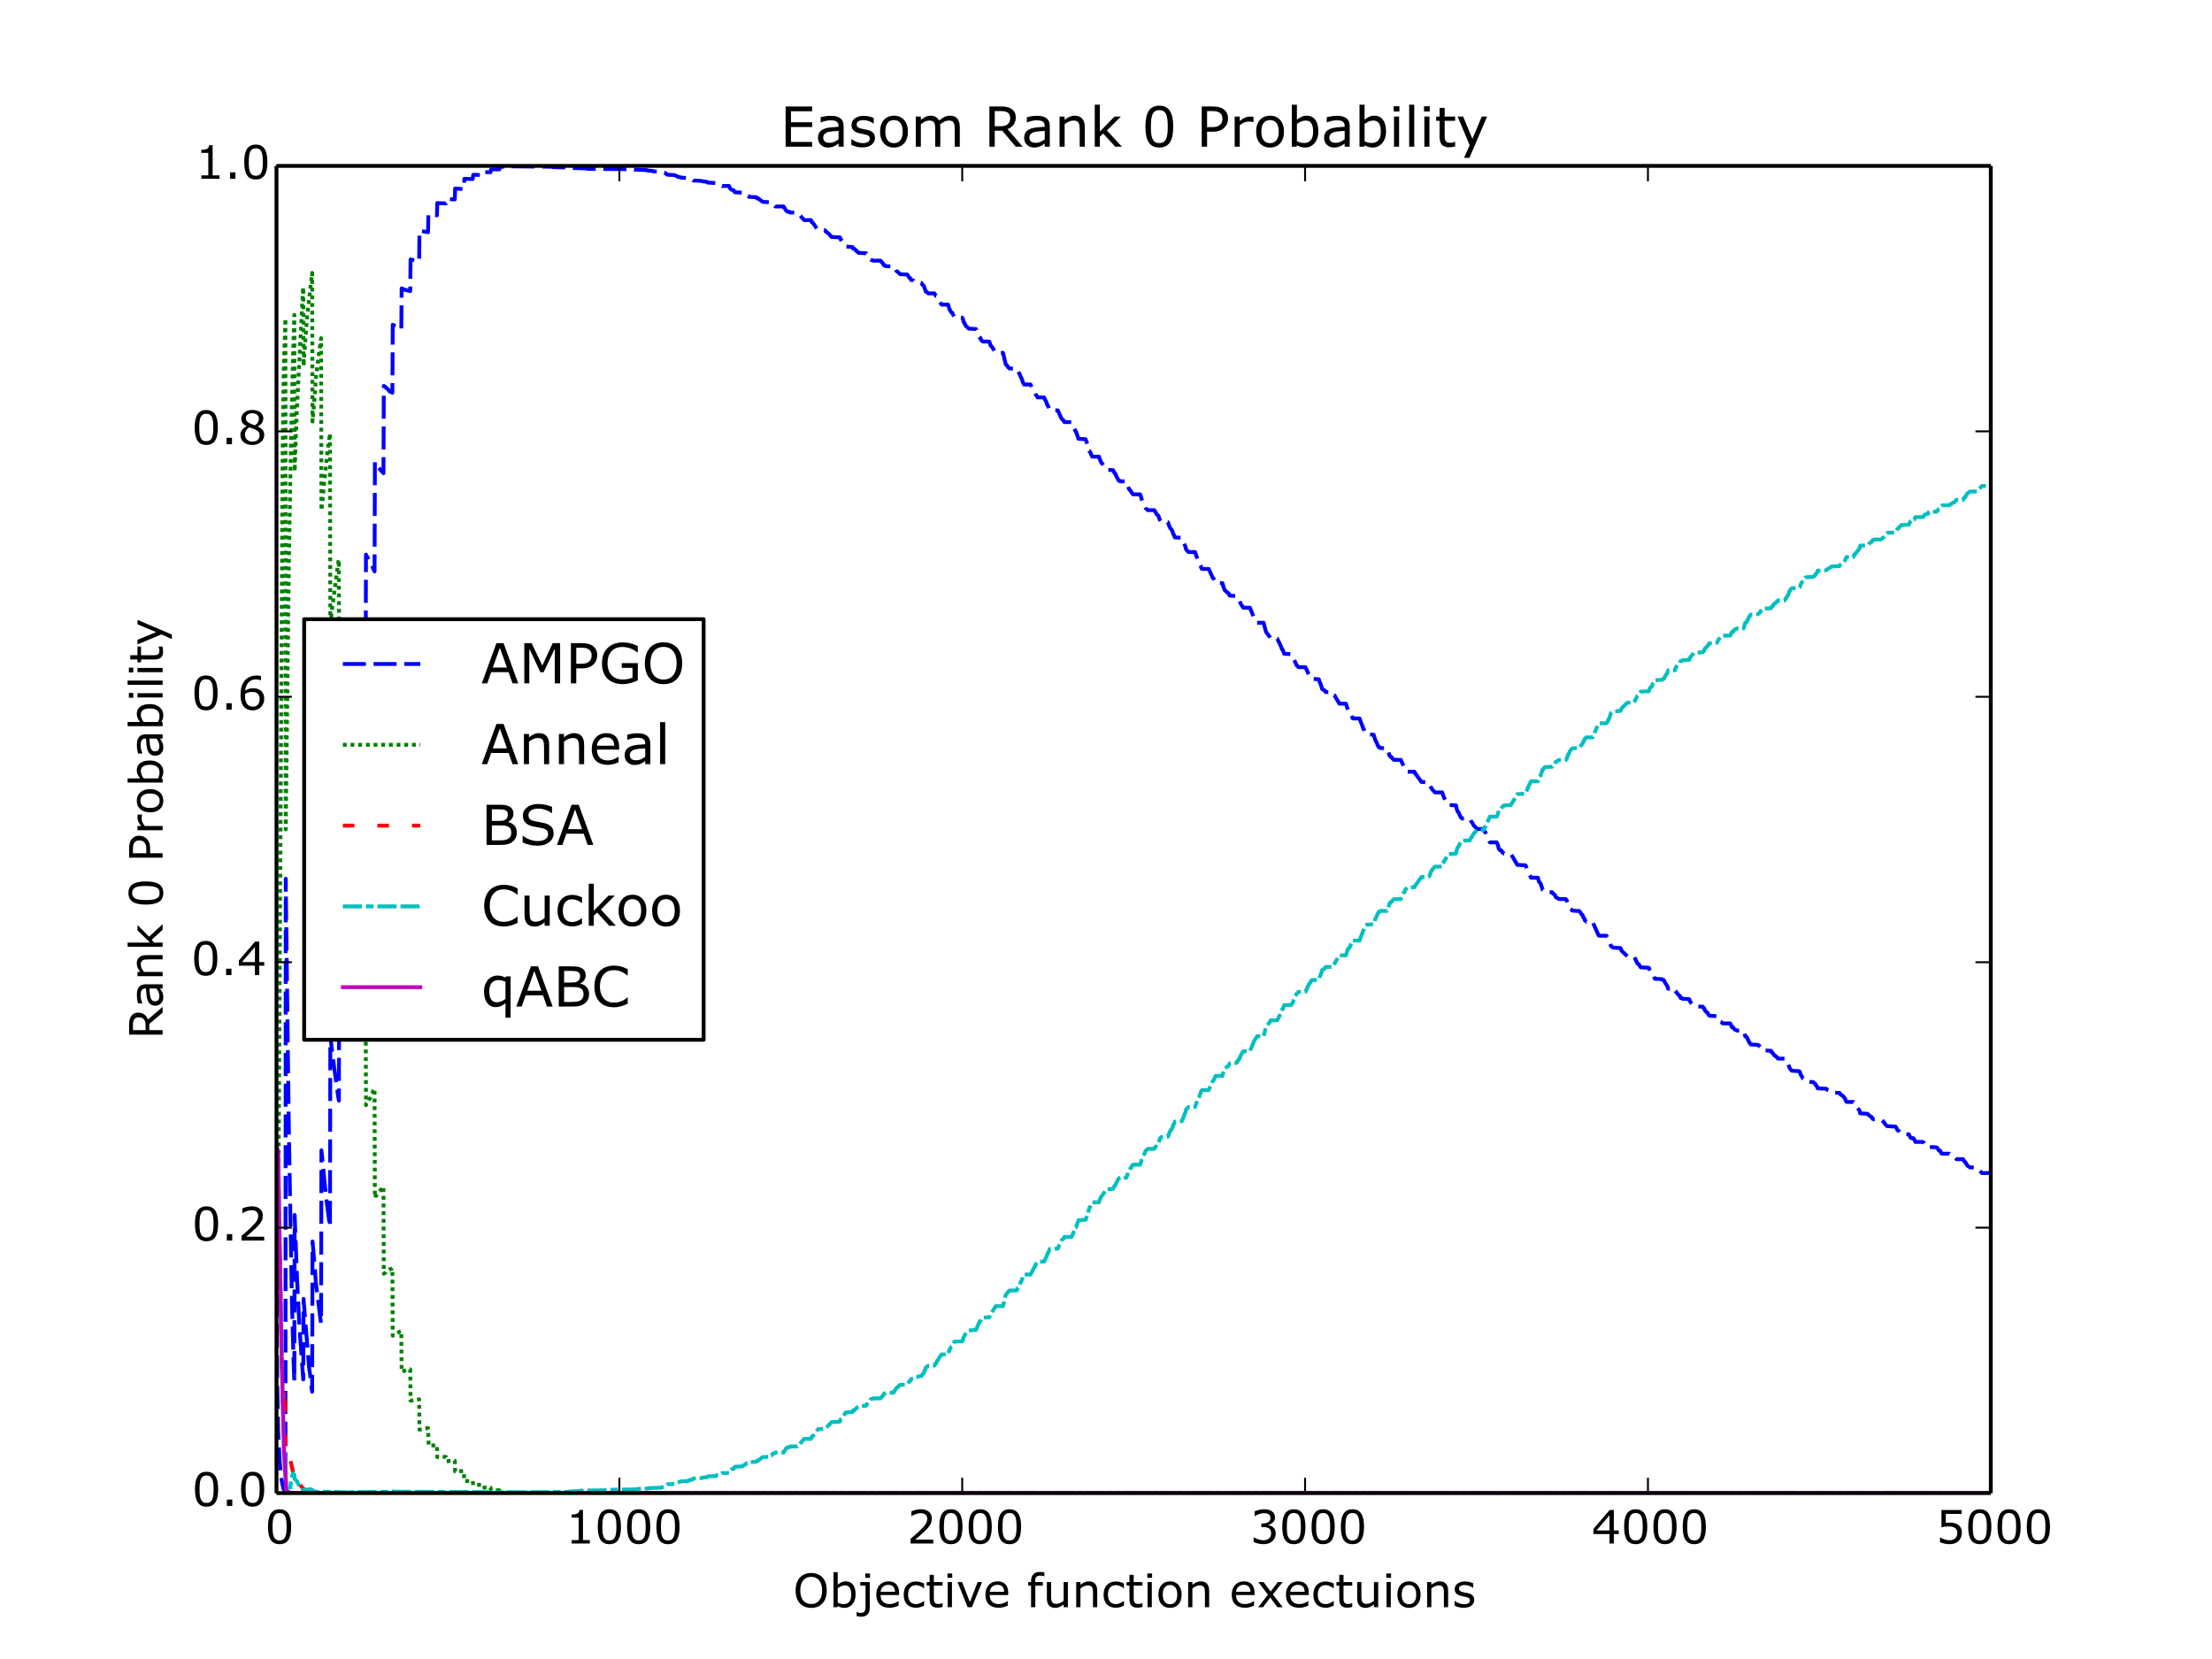 <?xml version="1.0" encoding="utf-8" standalone="no"?>
<!DOCTYPE svg PUBLIC "-//W3C//DTD SVG 1.1//EN"
  "http://www.w3.org/Graphics/SVG/1.1/DTD/svg11.dtd">
<!-- Created with matplotlib (http://matplotlib.org/) -->
<svg height="432pt" version="1.1" viewBox="0 0 576 432" width="576pt" xmlns="http://www.w3.org/2000/svg" xmlns:xlink="http://www.w3.org/1999/xlink">
 <defs>
  <style type="text/css">
*{stroke-linecap:butt;stroke-linejoin:round;}
  </style>
 </defs>
 <g id="figure_1">
  <g id="patch_1">
   <path d="
M0 432
L576 432
L576 0
L0 0
z
" style="fill:#ffffff;"/>
  </g>
  <g id="axes_1">
   <g id="patch_2">
    <path d="
M72 388.8
L518.4 388.8
L518.4 43.2
L72 43.2
z
" style="fill:#ffffff;"/>
   </g>
   <g id="line2d_1">
    <path clip-path="url(#p7ff5b81e1d)" d="
M72 320.9
L72.089 347.394
L72.179 358.568
L72.446 372.878
L72.803 380.274
L73.339 385.489
L73.786 387.542
L74.053 388.145
L74.321 388.419
L74.411 228.826
L74.5 236.974
L75.214 294.375
L76.018 339.002
L76.464 354.987
L76.643 359.612
L76.732 316.363
L76.821 318.906
L77.357 333.089
L77.982 345.69
L78.964 359.201
L79.053 338.228
L79.142 339.531
L80.482 356.087
L80.749 357.931
L81.107 361.351
L81.285 362.413
L81.374 323.283
L81.464 324.163
L81.731 327.247
L81.999 330.446
L82.267 334.348
L82.981 339.726
L83.428 343.436
L83.606 344.557
L83.696 299.537
L83.785 300.272
L84.053 302.925
L84.41 306.703
L84.856 311.325
L85.928 319.485
L86.017 269.294
L86.106 270.482
L86.463 273.698
L87.445 281.125
L88.07 285.592
L88.249 286.598
L88.338 232.689
L88.427 233.614
L88.695 233.901
L88.963 236
L89.052 236.159
L89.32 237.528
L90.302 242.186
L90.57 244.035
L90.659 195.749
L90.749 196.042
L91.106 198.161
L92.267 203.936
L92.445 204.291
L92.713 205.596
L92.891 206.125
L92.981 168.198
L93.07 168.579
L94.588 173.617
L94.856 174.108
L95.213 175.789
L95.302 144.419
L95.391 144.851
L95.57 144.919
L95.659 145.015
L96.016 145.801
L96.463 146.33
L96.641 146.637
L96.82 147.164
L96.998 147.577
L97.266 148.271
L97.445 148.559
L97.534 148.789
L97.623 120.269
L97.713 120.568
L98.159 121.129
L98.516 121.679
L99.855 123.225
L99.945 100.483
L100.034 100.579
L100.391 100.78
L100.659 101.13
L100.837 101.208
L101.195 101.575
L101.373 101.842
L101.641 101.992
L101.998 102.151
L102.177 102.265
L102.266 84.555
L102.355 84.623
L102.98 84.961
L103.427 85.207
L104.409 85.757
L104.498 85.783
L104.587 75.091
L104.676 75.138
L105.569 75.494
L106.819 75.812
L106.908 67.576
L106.998 67.591
L108.426 67.845
L109.14 68.052
L109.23 60.054
L109.319 60.087
L111.462 60.482
L111.551 55.821
L111.64 55.828
L113.783 56.068
L113.872 52.861
L113.962 52.873
L116.104 52.973
L116.283 51.801
L117.265 51.868
L118.426 51.921
L118.515 49.097
L118.604 49.103
L120.747 49.24
L120.925 46.552
L123.068 46.63
L123.247 45.51
L125.389 45.562
L125.568 44.817
L127.711 44.843
L127.889 44.102
L130.032 44.111
L130.211 43.429
L132.353 43.436
L132.532 43.309
L143.781 43.418
L143.96 43.527
L148.334 43.636
L148.513 43.744
L152.709 43.853
L152.888 43.962
L165.208 44.071
L165.387 44.18
L168.422 44.289
L168.601 44.398
L169.851 44.507
L170.029 44.615
L172.529 44.724
L172.708 44.833
L173.065 44.942
L173.333 45.16
L173.511 45.269
L173.779 45.487
L175.654 45.596
L175.833 45.704
L176.19 45.813
L176.458 46.031
L177.083 46.14
L177.261 46.249
L179.225 46.358
L179.404 46.575
L180.207 46.684
L180.564 47.011
L182.796 47.12
L182.975 47.229
L184.046 47.338
L184.314 47.555
L186.457 47.664
L186.725 47.882
L187.528 47.991
L187.707 48.209
L187.885 48.318
L188.064 48.426
L189.85 48.426
L190.117 49.08
L190.475 49.406
L191.01 49.515
L191.189 49.842
L191.367 50.06
L193.332 50.169
L193.689 50.495
L194.046 50.604
L194.492 51.04
L194.849 51.04
L195.028 51.258
L196.992 51.366
L197.171 51.693
L197.528 51.693
L197.706 51.911
L197.885 52.02
L198.153 52.237
L198.331 52.346
L198.599 52.564
L200.474 52.673
L200.831 53
L200.92 53
L201.099 53.326
L201.188 53.326
L201.367 53.544
L201.724 53.544
L201.902 53.762
L204.045 53.762
L204.224 54.197
L204.402 54.266
L204.581 54.593
L204.759 54.919
L204.938 55.028
L205.116 55.137
L205.563 55.137
L205.741 55.355
L207.616 55.355
L207.795 55.681
L208.063 55.79
L209.402 57.312
L211.188 57.312
L211.366 57.856
L211.634 57.965
L212.259 58.839
L212.437 59.16
L213.062 59.853
L214.848 59.962
L215.027 60.287
L215.205 60.396
L215.473 60.614
L215.652 60.722
L216.544 61.702
L218.687 61.811
L218.776 61.92
L218.955 62.465
L219.133 62.573
L219.669 63.336
L219.937 63.771
L220.026 63.88
L220.205 64.207
L221.99 64.316
L222.169 64.751
L222.437 64.751
L222.615 64.969
L222.883 65.187
L222.972 65.187
L223.151 65.513
L223.33 65.622
L223.597 65.84
L225.562 65.949
L225.919 66.788
L226.276 66.896
L226.633 67.55
L226.812 67.659
L227.169 67.767
L227.347 67.876
L229.311 67.876
L229.579 68.261
L229.668 68.261
L229.847 68.588
L230.026 68.697
L230.204 69.129
L230.651 69.238
L230.829 69.347
L232.704 69.35
L232.883 69.786
L232.972 69.786
L233.329 70.439
L233.686 70.766
L233.865 70.875
L234.043 71.093
L234.4 71.389
L236.275 71.498
L236.543 71.933
L236.632 72.042
L236.811 72.369
L237.079 72.478
L237.257 72.913
L237.793 73.022
L237.972 73.349
L238.954 73.458
L239.132 73.566
L239.936 73.675
L240.114 74.001
L240.293 74.219
L240.561 74.437
L240.828 75.199
L241.096 75.962
L241.364 76.07
L241.721 76.397
L243.328 76.397
L243.685 77.039
L243.775 77.039
L244.043 77.692
L244.221 77.801
L244.578 78.455
L245.025 79.108
L245.203 79.326
L246.9 79.326
L247.078 79.978
L247.257 80.632
L247.346 80.632
L247.614 81.227
L247.882 81.444
L247.971 81.444
L248.507 82.648
L250.56 82.728
L250.739 83.054
L250.917 83.847
L251.006 83.847
L251.542 84.936
L251.721 85.044
L252.256 85.569
L254.131 85.677
L255.113 87.964
L255.292 87.964
L255.47 88.508
L255.917 88.943
L257.613 88.943
L257.97 90.03
L258.149 90.139
L258.684 90.901
L258.952 91.337
L259.131 91.663
L259.309 91.881
L261.184 91.881
L261.899 94.881
L262.077 95.086
L262.256 95.195
L262.524 95.63
L262.881 95.957
L264.756 95.957
L264.934 96.501
L265.113 96.61
L266.005 98.57
L266.095 98.679
L266.363 99.57
L266.452 99.681
L266.63 100.116
L268.327 100.116
L268.684 100.77
L268.862 101.096
L269.041 101.423
L269.398 102.076
L269.487 102.185
L269.755 102.839
L270.023 103.165
L270.202 103.492
L271.898 103.492
L272.166 104.145
L272.434 104.581
L272.701 105.452
L272.791 105.452
L272.969 105.887
L273.059 105.996
L273.326 106.758
L275.469 106.867
L275.737 107.521
L276.451 109.038
L276.898 109.473
L276.987 109.473
L277.165 109.909
L279.04 109.909
L280.112 112.397
L280.201 112.397
L280.826 114.264
L282.701 114.373
L283.147 115.68
L283.236 115.68
L283.415 116.529
L283.683 117.508
L283.772 117.508
L284.397 118.911
L286.183 118.911
L286.361 119.595
L286.451 119.704
L286.718 120.357
L287.79 121.773
L288.058 122.317
L289.843 122.426
L290.29 123.297
L290.468 123.378
L290.647 123.922
L290.825 124.249
L291.272 125.12
L291.45 125.12
L291.629 125.338
L293.325 125.338
L293.95 127.309
L294.129 127.417
L294.307 127.744
L294.486 127.853
L294.664 128.288
L294.754 128.288
L295.021 128.721
L296.896 128.721
L297.075 129.265
L297.343 130.136
L298.325 132.312
L298.86 132.844
L300.557 132.844
L300.735 133.17
L300.825 133.17
L301.182 133.921
L301.271 133.921
L301.45 134.138
L301.628 134.247
L301.985 135.339
L302.164 135.666
L302.342 135.884
L304.128 135.993
L304.485 137.016
L304.574 137.125
L304.753 137.56
L305.199 138.084
L305.556 139.173
L305.646 139.173
L305.914 139.935
L307.699 140.044
L307.878 140.261
L308.056 140.806
L308.681 142.33
L308.86 143.092
L309.485 143.746
L311.181 143.746
L311.717 145.27
L311.985 146.085
L312.342 146.52
L312.52 147.174
L312.61 147.282
L312.877 148.045
L313.056 148.154
L314.752 148.154
L315.824 150.529
L316.002 150.638
L316.538 151.836
L318.324 151.836
L318.591 152.812
L318.859 153.574
L319.484 154.229
L319.752 154.338
L320.02 154.664
L320.198 155.094
L321.984 155.203
L322.341 155.854
L322.52 155.963
L322.698 156.29
L322.788 156.399
L323.055 157.161
L323.234 157.488
L323.412 157.705
L323.591 158.032
L323.77 158.25
L325.466 158.25
L326.627 161.047
L327.073 161.7
L327.341 162.164
L329.037 162.164
L329.573 164.234
L329.751 164.669
L330.733 165.986
L330.912 166.311
L332.608 166.311
L332.787 166.747
L332.876 166.856
L333.055 167.291
L333.144 167.4
L333.412 168.049
L333.501 168.161
L333.858 169.141
L333.948 169.141
L334.037 169.255
L334.394 170.235
L336.269 170.344
L336.626 170.889
L336.804 171.433
L337.608 173.175
L338.144 173.729
L339.929 173.729
L340.822 175.688
L340.911 175.688
L341.09 176.015
L341.179 176.123
L341.358 176.439
L341.536 176.765
L343.411 176.874
L343.5 177.092
L343.679 177.745
L343.858 178.033
L344.304 179.448
L344.572 179.557
L344.84 179.775
L344.929 179.775
L345.197 180.21
L346.893 180.21
L347.161 180.864
L347.25 180.864
L347.429 181.08
L347.518 181.08
L348.054 182.042
L348.411 182.587
L348.768 183.24
L350.464 183.24
L351 184.907
L351.268 185.016
L351.446 185.319
L351.714 185.972
L351.804 185.972
L352.25 187.084
L354.036 187.084
L354.303 187.847
L354.839 189.254
L355.018 189.798
L355.196 190.016
L355.553 190.996
L355.732 191.105
L355.91 191.214
L357.696 191.323
L357.964 192.194
L358.232 192.956
L358.5 193.392
L358.767 194.154
L358.857 194.154
L359.035 194.59
L359.303 194.59
L359.482 194.807
L361.178 194.807
L361.714 196.332
L361.892 196.876
L361.981 196.876
L362.16 197.094
L362.339 197.203
L362.428 197.203
L362.606 197.53
L362.964 197.856
L364.749 197.856
L365.553 199.584
L365.642 199.584
L365.91 200.299
L366.535 200.963
L368.32 200.963
L368.588 201.54
L368.767 201.649
L368.945 201.974
L369.838 203.172
L370.106 203.607
L371.981 203.716
L372.249 203.935
L372.516 204.699
L372.695 205.244
L372.784 205.244
L372.963 205.571
L373.677 206.341
L375.552 206.341
L375.998 207.656
L376.356 208.305
L376.445 208.305
L376.713 208.74
L376.802 208.849
L377.07 209.503
L377.248 209.612
L379.123 209.721
L379.391 210.808
L379.57 211.354
L379.748 211.463
L380.016 212.049
L380.462 212.92
L380.552 212.92
L380.73 213.138
L382.694 213.138
L382.962 213.662
L383.409 214.297
L383.766 214.946
L384.659 215.863
L386.266 215.863
L386.712 216.734
L386.801 216.734
L387.962 219.354
L389.748 219.354
L390.015 219.995
L390.105 220.212
L390.283 221.031
L390.64 221.423
L390.908 221.423
L391.265 222.03
L391.444 222.041
L391.622 222.259
L393.408 222.365
L393.676 222.797
L394.122 223.512
L395.104 225.211
L397.247 225.32
L398.14 227.528
L398.318 227.856
L398.676 228.556
L400.461 228.556
L400.729 229.539
L401.175 230.085
L401.711 231.69
L401.979 231.799
L402.247 232.234
L404.211 232.343
L404.389 232.67
L404.479 232.67
L404.657 232.888
L404.925 233.101
L405.104 233.61
L405.996 234.106
L407.693 234.106
L407.871 234.324
L407.961 234.433
L408.318 235.498
L408.407 235.498
L408.943 236.692
L409.121 236.801
L409.3 237.019
L409.478 237.128
L411.264 237.237
L411.8 238.036
L411.978 238.236
L412.068 238.236
L412.335 239.002
L412.514 239.065
L412.692 239.655
L412.871 239.764
L413.05 239.984
L414.746 239.984
L415.103 240.962
L416.264 243.556
L416.442 243.668
L418.317 243.668
L418.674 244.227
L418.853 244.661
L418.942 244.661
L419.478 246.318
L419.835 246.642
L419.924 246.642
L420.103 246.763
L421.978 246.872
L422.245 247.525
L422.424 247.745
L423.763 249.011
L425.549 249.119
L426.352 250.832
L426.62 251.049
L426.709 251.049
L427.067 251.649
L427.245 251.888
L429.299 251.997
L429.388 252.106
L429.656 252.869
L430.013 253.196
L430.102 253.196
L430.37 253.954
L430.548 254.106
L430.638 254.215
L430.906 254.866
L432.78 254.975
L433.048 255.193
L433.227 255.193
L433.673 256.03
L434.12 256.701
L434.388 257.464
L436.173 257.464
L436.352 258.216
L436.441 258.216
L436.709 258.652
L437.334 259.305
L437.423 259.305
L437.602 259.849
L437.869 259.849
L438.048 260.067
L439.834 260.176
L439.923 260.285
L440.191 260.951
L441.173 261.999
L442.869 262.126
L443.405 262.128
L443.673 262.563
L443.762 262.565
L443.94 263.103
L444.565 263.737
L444.655 263.737
L445.012 264.39
L445.19 264.499
L447.065 264.608
L447.512 265.489
L447.601 265.489
L447.869 266.054
L448.226 266.163
L448.583 266.489
L450.547 266.489
L450.994 267.472
L451.261 267.472
L451.529 267.908
L451.797 268.126
L452.154 268.256
L452.333 268.365
L454.029 268.365
L454.476 269.891
L454.833 270
L455.547 271.546
L455.636 271.546
L455.904 271.982
L457.779 272.091
L458.136 272.417
L458.225 272.425
L458.493 272.966
L458.672 272.966
L458.94 273.401
L459.118 273.51
L461.172 273.619
L461.35 274.054
L461.618 274.163
L461.975 274.771
L462.154 274.88
L462.243 274.88
L462.421 275.098
L462.689 275.316
L462.779 275.316
L462.957 275.653
L464.743 275.653
L465.1 276.318
L465.189 276.318
L465.368 276.742
L465.636 277.069
L465.993 278.062
L466.26 278.498
L466.618 278.824
L468.492 278.933
L468.671 279.085
L468.85 279.738
L469.207 280.346
L469.475 280.827
L469.653 280.936
L470.01 281.559
L470.189 281.668
L472.153 281.777
L472.332 281.995
L472.599 282.104
L472.689 282.213
L472.867 282.648
L473.046 282.757
L473.135 282.866
L473.314 283.399
L475.546 283.508
L475.903 283.838
L476.171 283.947
L476.349 284.056
L476.528 284.165
L476.885 284.492
L479.028 284.6
L479.295 285.033
L479.474 285.145
L479.742 285.254
L480.456 286.064
L480.724 286.833
L480.902 286.942
L482.599 286.942
L482.867 287.592
L483.045 287.626
L483.313 288.062
L484.206 289.151
L484.384 289.909
L486.259 290.018
L486.438 290.234
L486.527 290.234
L486.706 290.452
L486.884 290.561
L487.152 290.778
L487.331 290.887
L487.42 290.897
L487.598 291.333
L488.045 291.493
L489.83 291.539
L490.188 291.866
L490.366 291.975
L490.723 292.41
L490.902 292.74
L491.08 292.958
L491.437 293.249
L493.58 293.359
L493.669 293.45
L493.848 293.774
L494.116 294.317
L494.384 294.425
L494.652 294.841
L495.098 295.277
L497.062 295.386
L497.508 296.262
L497.687 296.371
L498.223 296.371
L498.401 296.698
L498.491 296.698
L498.758 297.351
L500.633 297.354
L500.812 297.463
L500.901 297.463
L501.08 297.898
L501.348 298.007
L501.526 298.112
L502.062 298.221
L502.24 298.656
L504.204 298.763
L504.383 298.886
L504.472 298.886
L504.829 299.539
L505.008 299.64
L505.187 299.64
L505.276 299.768
L505.454 300.204
L505.722 300.421
L507.597 300.421
L507.776 300.639
L508.133 300.748
L508.49 301.075
L508.847 301.184
L509.472 301.843
L511.168 301.843
L511.436 302.326
L511.525 302.326
L511.704 302.652
L511.793 302.652
L512.24 303.445
L512.508 303.663
L512.686 303.772
L512.954 303.989
L514.829 304.033
L516.079 305.454
L518.311 305.454
L518.311 305.454" style="fill:none;stroke:#0000ff;stroke-dasharray:6,2;stroke-dashoffset:0.0;"/>
   </g>
   <g id="line2d_2">
    <path clip-path="url(#p7ff5b81e1d)" d="
M72 322.525
L72.089 334.32
L72.179 335.514
L72.357 327.28
L72.625 290.469
L73.607 117.277
L73.875 96.834
L74.321 82.962
L74.411 215.968
L74.5 207.594
L75.214 146.849
L75.75 115.872
L76.285 93.694
L76.643 82.005
L76.732 122.755
L76.821 120.013
L77.267 107.393
L78.875 75.746
L78.964 74.808
L79.053 95.302
L79.142 94.039
L79.499 88.745
L79.946 82.715
L81.285 71.063
L81.374 109.766
L81.464 108.84
L81.731 105.653
L81.999 102.294
L82.267 98.293
L83.071 91.935
L83.606 88.054
L83.696 132.916
L83.785 132.171
L83.963 130.698
L84.499 124.584
L84.678 123.44
L85.124 118.757
L85.928 112.865
L86.017 162.959
L86.106 161.758
L86.463 158.577
L86.999 154.571
L88.16 146.008
L88.249 145.732
L88.338 199.548
L88.427 198.619
L88.695 198.332
L88.963 196.218
L89.052 196.059
L89.32 194.676
L90.302 190.004
L90.57 188.153
L90.659 236.387
L90.749 236.115
L91.106 234.035
L92.267 228.316
L92.445 227.956
L92.713 226.643
L92.891 226.11
L92.981 263.978
L93.07 263.593
L94.588 258.609
L94.856 258.127
L95.213 256.469
L95.302 287.777
L95.391 287.34
L95.57 287.273
L95.659 287.176
L96.016 286.384
L96.463 285.85
L96.641 285.54
L96.82 285.008
L96.998 284.598
L97.177 284.042
L97.445 283.671
L97.534 283.494
L97.623 311.933
L97.713 311.634
L98.159 311.077
L98.516 310.548
L99.855 308.993
L99.945 331.679
L100.034 331.582
L100.391 331.38
L100.659 331.03
L100.837 330.958
L101.73 330.419
L102.087 330.332
L102.177 330.222
L102.266 347.819
L102.355 347.75
L102.98 347.407
L103.427 347.157
L104.319 346.642
L104.498 346.591
L104.587 357.212
L104.676 357.196
L105.48 356.886
L105.837 356.776
L106.194 356.709
L106.819 356.583
L106.908 364.741
L106.998 364.726
L109.051 364.391
L109.14 364.365
L109.23 372.269
L109.319 372.252
L111.462 371.855
L111.64 376.453
L113.247 376.357
L113.783 376.28
L113.872 379.419
L113.962 379.406
L116.104 379.351
L116.283 380.484
L117.176 380.426
L118.426 380.369
L118.515 383.165
L118.604 383.16
L120.658 383.06
L120.747 383.054
L120.925 385.663
L123.068 385.614
L123.247 386.684
L125.389 386.634
L125.568 387.357
L127.711 387.357
L127.889 388.064
L130.032 388.064
L130.211 388.71
L518.311 388.8
L518.311 388.8" style="fill:none;stroke:#008000;stroke-dasharray:1,1;stroke-dashoffset:0.0;"/>
   </g>
   <g id="line2d_3">
    <path clip-path="url(#p7ff5b81e1d)" d="
M72 313.565
L72.089 304.263
L72.179 303.545
L72.268 302.091
L72.446 304.142
L73.428 357.477
L73.696 368.548
L73.964 361.058
L74.232 360.598
L74.321 361.443
L74.411 378.227
L74.5 378.105
L75.214 380.059
L75.482 380.812
L75.571 379.97
L76.553 384.472
L76.643 384.05
L76.821 385.632
L76.91 385.76
L77 385.489
L77.089 385.725
L77.357 385.253
L78.071 386.511
L78.428 386.983
L78.875 387.565
L78.964 387.551
L79.142 387.886
L79.946 388.275
L80.124 388.061
L80.482 388.175
L80.749 388.187
L80.839 388.228
L81.017 388.131
L81.285 388.209
L81.464 388.397
L82.624 388.561
L90.035 388.794
L518.311 388.8
L518.311 388.8" style="fill:none;stroke:#ff0000;stroke-dasharray:3,6;stroke-dashoffset:0.0;"/>
   </g>
   <g id="line2d_4">
    <path clip-path="url(#p7ff5b81e1d)" d="
M72 319.187
L72.089 305.471
L72.179 300.666
L72.357 299.075
L73.339 350.59
L73.875 374.53
L74.589 387.832
L75.035 388.407
L75.482 388.62
L75.75 385.954
L76.107 384.022
L76.285 383.664
L76.643 384.053
L76.732 385.157
L76.821 385.141
L77.357 385.809
L77.892 386.892
L78.339 387.572
L79.142 388.15
L79.41 387.975
L79.767 387.863
L79.946 387.888
L80.124 387.867
L80.303 387.889
L80.839 387.761
L82.089 388.42
L82.803 388.485
L83.071 388.428
L87.178 388.503
L87.624 388.507
L90.927 388.644
L91.463 388.565
L91.82 388.542
L101.462 388.469
L101.641 388.351
L102.177 388.319
L102.355 388.431
L137.353 388.582
L148.067 388.473
L148.245 388.364
L151.013 388.256
L151.191 388.147
L158.244 388.038
L158.423 387.929
L165.744 387.82
L165.923 387.711
L168.78 387.602
L168.958 387.493
L172.261 387.384
L172.44 387.276
L172.886 387.167
L173.154 386.949
L173.422 386.84
L173.779 386.513
L175.654 386.405
L175.833 386.296
L176.19 386.187
L176.458 385.969
L177.083 385.86
L177.261 385.751
L179.225 385.642
L179.404 385.425
L180.207 385.316
L180.564 384.989
L182.796 384.88
L182.975 384.771
L184.046 384.662
L184.314 384.445
L186.457 384.336
L186.725 384.118
L187.528 384.009
L187.707 383.791
L187.885 383.682
L188.064 383.574
L189.85 383.574
L190.117 382.92
L190.475 382.594
L191.01 382.485
L191.189 382.158
L191.367 381.94
L193.332 381.831
L193.689 381.505
L194.046 381.396
L194.492 380.96
L194.849 380.96
L195.028 380.743
L196.992 380.634
L197.171 380.307
L197.528 380.307
L197.706 380.089
L197.885 379.98
L198.153 379.763
L198.331 379.654
L198.599 379.436
L200.474 379.327
L200.831 379
L200.92 379
L201.099 378.674
L201.188 378.674
L201.367 378.456
L201.724 378.456
L201.902 378.238
L204.045 378.238
L204.224 377.803
L204.402 377.734
L204.581 377.407
L204.759 377.081
L204.938 376.972
L205.116 376.863
L205.563 376.863
L205.741 376.645
L207.616 376.645
L207.795 376.318
L208.063 376.21
L209.402 374.688
L211.188 374.688
L211.366 374.144
L211.634 374.035
L212.259 373.161
L212.437 372.84
L213.062 372.147
L214.848 372.038
L215.027 371.713
L215.205 371.604
L215.473 371.386
L215.652 371.278
L216.544 370.298
L218.687 370.189
L218.776 370.08
L218.955 369.535
L219.133 369.427
L219.669 368.664
L219.937 368.229
L220.026 368.12
L220.205 367.793
L221.99 367.684
L222.169 367.249
L222.437 367.249
L222.615 367.031
L222.883 366.813
L222.972 366.813
L223.151 366.487
L223.33 366.378
L223.597 366.16
L225.562 366.051
L225.919 365.212
L226.276 365.104
L226.633 364.45
L226.812 364.341
L227.169 364.232
L227.347 364.124
L229.311 364.124
L229.579 363.739
L229.668 363.739
L229.847 363.412
L230.026 363.303
L230.204 362.871
L230.651 362.762
L230.829 362.653
L232.704 362.65
L232.883 362.214
L232.972 362.214
L233.329 361.561
L233.686 361.234
L233.865 361.125
L234.043 360.907
L234.4 360.611
L236.275 360.502
L236.543 360.067
L236.632 359.958
L236.811 359.631
L237.079 359.522
L237.257 359.087
L237.793 358.978
L237.972 358.651
L238.954 358.542
L239.132 358.434
L239.936 358.325
L240.114 357.998
L240.293 357.781
L240.561 357.563
L240.828 356.801
L241.096 356.039
L241.364 355.93
L241.721 355.603
L243.328 355.603
L243.685 354.961
L243.775 354.961
L244.043 354.307
L244.221 354.199
L244.578 353.545
L245.025 352.892
L245.203 352.674
L246.9 352.674
L247.078 352.022
L247.257 351.368
L247.346 351.368
L247.614 350.773
L247.882 350.556
L247.971 350.556
L248.507 349.352
L250.56 349.272
L250.739 348.946
L250.917 348.153
L251.006 348.153
L251.542 347.064
L251.721 346.955
L252.256 346.431
L254.131 346.323
L255.113 344.036
L255.292 344.036
L255.47 343.492
L255.917 343.057
L257.613 343.057
L257.97 341.97
L258.149 341.861
L258.684 341.099
L258.952 340.663
L259.131 340.337
L259.309 340.119
L261.184 340.119
L261.899 337.119
L262.077 336.914
L262.256 336.805
L262.524 336.37
L262.881 336.043
L264.756 336.043
L264.934 335.499
L265.113 335.39
L266.005 333.43
L266.095 333.321
L266.363 332.43
L266.452 332.319
L266.63 331.884
L268.327 331.884
L268.684 331.23
L268.862 330.904
L269.041 330.577
L269.398 329.924
L269.487 329.815
L269.755 329.161
L270.023 328.835
L270.202 328.508
L271.898 328.508
L272.166 327.855
L272.434 327.419
L272.701 326.548
L272.791 326.548
L272.969 326.113
L273.059 326.004
L273.326 325.242
L275.469 325.133
L275.737 324.479
L276.451 322.962
L276.898 322.527
L276.987 322.527
L277.165 322.091
L279.04 322.091
L280.112 319.603
L280.201 319.603
L280.826 317.736
L282.701 317.627
L283.147 316.32
L283.236 316.32
L283.415 315.471
L283.683 314.492
L283.772 314.492
L284.397 313.089
L286.183 313.089
L286.361 312.405
L286.451 312.296
L286.718 311.643
L287.79 310.227
L288.058 309.683
L289.843 309.574
L290.29 308.703
L290.468 308.622
L290.647 308.078
L290.825 307.751
L291.272 306.88
L291.45 306.88
L291.629 306.662
L293.325 306.662
L293.95 304.691
L294.129 304.583
L294.307 304.256
L294.486 304.147
L294.664 303.712
L294.754 303.712
L295.021 303.279
L296.896 303.279
L297.075 302.735
L297.343 301.864
L298.325 299.688
L298.86 299.156
L300.557 299.156
L300.735 298.83
L300.825 298.83
L301.182 298.079
L301.271 298.079
L301.45 297.862
L301.628 297.753
L301.985 296.661
L302.164 296.334
L302.342 296.116
L304.128 296.007
L304.485 294.984
L304.574 294.875
L304.753 294.44
L305.199 293.916
L305.556 292.827
L305.646 292.827
L305.914 292.065
L307.699 291.956
L307.878 291.739
L308.056 291.194
L308.681 289.67
L308.86 288.908
L309.485 288.254
L311.181 288.254
L311.717 286.73
L311.985 285.915
L312.342 285.48
L312.52 284.826
L312.61 284.718
L312.877 283.955
L313.056 283.846
L314.752 283.846
L315.824 281.471
L316.002 281.362
L316.538 280.164
L318.324 280.164
L318.591 279.188
L318.859 278.426
L319.484 277.771
L319.752 277.662
L320.02 277.336
L320.198 276.906
L321.984 276.797
L322.341 276.146
L322.52 276.037
L322.698 275.71
L322.788 275.601
L323.055 274.839
L323.234 274.512
L323.412 274.295
L323.591 273.968
L323.77 273.75
L325.466 273.75
L326.627 270.953
L327.073 270.3
L327.341 269.836
L329.037 269.836
L329.573 267.766
L329.751 267.331
L330.733 266.014
L330.912 265.689
L332.608 265.689
L332.787 265.253
L332.876 265.144
L333.055 264.709
L333.144 264.6
L333.412 263.951
L333.501 263.839
L333.858 262.859
L333.948 262.859
L334.037 262.745
L334.394 261.765
L336.269 261.656
L336.626 261.111
L336.804 260.567
L337.608 258.825
L338.144 258.271
L339.929 258.271
L340.822 256.312
L340.911 256.312
L341.09 255.985
L341.179 255.877
L341.358 255.561
L341.536 255.235
L343.411 255.126
L343.5 254.908
L343.679 254.255
L343.858 253.967
L344.304 252.552
L344.572 252.443
L344.84 252.225
L344.929 252.225
L345.197 251.79
L346.893 251.79
L347.161 251.136
L347.25 251.136
L347.429 250.92
L347.518 250.92
L348.054 249.958
L348.411 249.413
L348.768 248.76
L350.464 248.76
L351 247.093
L351.268 246.984
L351.446 246.681
L351.714 246.028
L351.804 246.028
L352.25 244.916
L354.036 244.916
L354.303 244.153
L354.839 242.746
L355.018 242.202
L355.196 241.984
L355.553 241.004
L355.732 240.895
L355.91 240.786
L357.696 240.677
L357.964 239.806
L358.232 239.044
L358.5 238.608
L358.767 237.846
L358.857 237.846
L359.035 237.41
L359.303 237.41
L359.482 237.193
L361.178 237.193
L361.714 235.668
L361.892 235.124
L361.981 235.124
L362.16 234.906
L362.339 234.797
L362.428 234.797
L362.606 234.47
L362.964 234.144
L364.749 234.144
L365.553 232.416
L365.642 232.416
L365.91 231.701
L366.535 231.037
L368.32 231.037
L368.588 230.46
L368.767 230.351
L368.945 230.026
L369.838 228.828
L370.106 228.393
L371.981 228.284
L372.249 228.065
L372.516 227.301
L372.695 226.756
L372.784 226.756
L372.963 226.429
L373.677 225.659
L375.552 225.659
L375.998 224.344
L376.356 223.695
L376.445 223.695
L376.713 223.26
L376.802 223.151
L377.07 222.497
L377.248 222.388
L379.123 222.279
L379.391 221.192
L379.57 220.646
L379.748 220.537
L380.016 219.951
L380.462 219.08
L380.552 219.08
L380.73 218.862
L382.694 218.862
L382.962 218.338
L383.409 217.703
L383.766 217.054
L384.659 216.137
L386.266 216.137
L386.712 215.266
L386.801 215.266
L387.962 212.646
L389.748 212.646
L390.015 212.005
L390.105 211.788
L390.283 210.969
L390.64 210.577
L390.908 210.577
L391.265 209.97
L391.444 209.959
L391.622 209.741
L393.408 209.635
L393.676 209.203
L394.122 208.488
L395.104 206.789
L397.247 206.68
L398.14 204.472
L398.318 204.144
L398.676 203.444
L400.461 203.444
L400.729 202.461
L401.175 201.915
L401.711 200.31
L401.979 200.201
L402.247 199.766
L404.211 199.657
L404.389 199.33
L404.479 199.33
L404.657 199.112
L404.925 198.899
L405.104 198.39
L405.996 197.894
L407.693 197.894
L407.871 197.676
L407.961 197.567
L408.318 196.502
L408.407 196.502
L408.943 195.308
L409.121 195.199
L409.3 194.981
L409.478 194.872
L411.264 194.763
L411.8 193.964
L411.978 193.764
L412.068 193.764
L412.335 192.998
L412.514 192.935
L412.692 192.345
L412.871 192.236
L413.05 192.016
L414.746 192.016
L415.103 191.038
L416.264 188.444
L416.442 188.332
L418.317 188.332
L418.674 187.773
L418.853 187.339
L418.942 187.339
L419.478 185.682
L419.835 185.358
L419.924 185.358
L420.103 185.237
L421.978 185.128
L422.245 184.475
L422.424 184.255
L423.763 182.989
L425.549 182.881
L426.352 181.168
L426.62 180.951
L426.709 180.951
L427.067 180.351
L427.245 180.112
L429.299 180.003
L429.388 179.894
L429.656 179.131
L430.013 178.804
L430.102 178.804
L430.37 178.046
L430.548 177.894
L430.638 177.785
L430.906 177.134
L432.78 177.025
L433.048 176.807
L433.227 176.807
L433.673 175.97
L434.12 175.299
L434.388 174.536
L436.173 174.536
L436.352 173.784
L436.441 173.784
L436.709 173.348
L437.334 172.695
L437.423 172.695
L437.602 172.151
L437.869 172.151
L438.048 171.933
L439.834 171.824
L439.923 171.715
L440.191 171.049
L441.173 170.001
L442.869 169.874
L443.405 169.872
L443.673 169.437
L443.762 169.435
L443.94 168.897
L444.565 168.263
L444.655 168.263
L445.012 167.61
L445.19 167.501
L447.065 167.392
L447.512 166.511
L447.601 166.511
L447.869 165.946
L448.226 165.837
L448.583 165.511
L450.547 165.511
L450.994 164.528
L451.261 164.528
L451.529 164.092
L451.797 163.874
L452.154 163.744
L452.333 163.635
L454.029 163.635
L454.476 162.109
L454.833 162
L455.547 160.454
L455.636 160.454
L455.904 160.018
L457.779 159.909
L458.136 159.583
L458.225 159.575
L458.493 159.034
L458.672 159.034
L458.94 158.599
L459.118 158.49
L461.172 158.381
L461.35 157.946
L461.618 157.837
L461.975 157.229
L462.154 157.12
L462.243 157.12
L462.421 156.902
L462.689 156.684
L462.779 156.684
L462.957 156.347
L464.743 156.347
L465.1 155.682
L465.189 155.682
L465.368 155.258
L465.636 154.931
L465.993 153.938
L466.26 153.502
L466.618 153.176
L468.492 153.067
L468.671 152.915
L468.85 152.262
L469.207 151.654
L469.475 151.173
L469.653 151.064
L470.01 150.441
L470.189 150.332
L472.153 150.223
L472.332 150.005
L472.599 149.896
L472.689 149.787
L472.867 149.352
L473.046 149.243
L473.135 149.134
L473.314 148.601
L475.546 148.492
L475.903 148.162
L476.171 148.053
L476.349 147.944
L476.528 147.835
L476.885 147.508
L479.028 147.4
L479.295 146.967
L479.474 146.855
L479.742 146.746
L480.456 145.936
L480.724 145.167
L480.902 145.058
L482.599 145.058
L482.867 144.408
L483.045 144.374
L483.313 143.938
L484.206 142.849
L484.384 142.091
L486.259 141.982
L486.438 141.766
L486.527 141.766
L486.706 141.548
L486.884 141.439
L487.152 141.222
L487.331 141.113
L487.42 141.103
L487.598 140.667
L488.045 140.507
L489.83 140.461
L490.188 140.134
L490.366 140.025
L490.723 139.59
L490.902 139.26
L491.08 139.042
L491.437 138.751
L493.58 138.641
L493.669 138.55
L493.848 138.226
L494.116 137.683
L494.384 137.575
L494.652 137.159
L495.098 136.723
L497.062 136.614
L497.508 135.738
L497.687 135.629
L498.223 135.629
L498.401 135.302
L498.491 135.302
L498.758 134.649
L500.633 134.646
L500.812 134.537
L500.901 134.537
L501.08 134.102
L501.348 133.993
L501.526 133.888
L502.062 133.779
L502.24 133.344
L504.204 133.237
L504.383 133.114
L504.472 133.114
L504.829 132.461
L505.008 132.36
L505.187 132.36
L505.276 132.232
L505.454 131.796
L505.722 131.579
L507.597 131.579
L507.776 131.361
L508.133 131.252
L508.49 130.925
L508.847 130.816
L509.472 130.157
L511.168 130.157
L511.436 129.674
L511.525 129.674
L511.704 129.348
L511.793 129.348
L512.24 128.555
L512.508 128.337
L512.686 128.228
L512.954 128.011
L514.829 127.967
L516.079 126.546
L518.311 126.546
L518.311 126.546" style="fill:none;stroke:#00bfbf;stroke-dasharray:5,1,2,1,5,1;stroke-dashoffset:0.0;"/>
   </g>
   <g id="line2d_5">
    <path clip-path="url(#p7ff5b81e1d)" d="
M72 322.223
L72.089 306.951
L72.179 300.107
L72.268 299.128
L72.446 300.011
L72.714 317.061
L73.25 349.904
L73.964 378.313
L74.232 382.744
L74.321 383.615
L74.5 388.005
L75.035 388.552
L75.75 388.701
L77.446 388.727
L79.678 388.78
L93.695 388.798
L163.423 388.8
L518.311 388.8
L518.311 388.8" style="fill:none;stroke:#bf00bf;stroke-linecap:square;"/>
   </g>
   <g id="matplotlib.axis_1">
    <g id="xtick_1">
     <g id="line2d_6">
      <defs>
       <path d="
M0 0
L0 -4" id="mc7db9fdffb" style="stroke:#000000;stroke-width:0.5;"/>
      </defs>
      <g>
       <use style="stroke:#000000;stroke-width:0.5;" x="72.0" xlink:href="#mc7db9fdffb" y="388.8"/>
      </g>
     </g>
     <g id="line2d_7">
      <defs>
       <path d="
M0 0
L0 4" id="m5a7d422ac3" style="stroke:#000000;stroke-width:0.5;"/>
      </defs>
      <g>
       <use style="stroke:#000000;stroke-width:0.5;" x="72.0" xlink:href="#m5a7d422ac3" y="43.2"/>
      </g>
     </g>
     <g id="text_1">
      <!-- 0 -->
      <defs>
       <path d="
M56.984 36.375
Q56.984 16.797 50.859 7.641
Q44.734 -1.516 31.844 -1.516
Q18.75 -1.516 12.719 7.766
Q6.688 17.047 6.688 36.281
Q6.688 55.672 12.781 64.922
Q18.891 74.172 31.844 74.172
Q44.922 74.172 50.953 64.766
Q56.984 55.375 56.984 36.375
M44.141 14.203
Q45.844 18.172 46.453 23.516
Q47.078 28.859 47.078 36.375
Q47.078 43.797 46.453 49.266
Q45.844 54.734 44.094 58.547
Q42.391 62.312 39.422 64.203
Q36.469 66.109 31.844 66.109
Q27.25 66.109 24.234 64.203
Q21.234 62.312 19.484 58.453
Q17.828 54.828 17.219 49.016
Q16.609 43.219 16.609 36.281
Q16.609 28.656 17.141 23.531
Q17.672 18.406 19.438 14.359
Q21.047 10.547 24 8.547
Q26.953 6.547 31.844 6.547
Q36.422 6.547 39.453 8.453
Q42.484 10.359 44.141 14.203" id="Verdana-30"/>
      </defs>
      <g transform="translate(68.982 401.918)scale(0.12 -0.12)">
       <use xlink:href="#Verdana-30"/>
      </g>
     </g>
    </g>
    <g id="xtick_2">
     <g id="line2d_8">
      <g>
       <use style="stroke:#000000;stroke-width:0.5;" x="161.28" xlink:href="#mc7db9fdffb" y="388.8"/>
      </g>
     </g>
     <g id="line2d_9">
      <g>
       <use style="stroke:#000000;stroke-width:0.5;" x="161.28" xlink:href="#m5a7d422ac3" y="43.2"/>
      </g>
     </g>
     <g id="text_2">
      <!-- 1000 -->
      <defs>
       <path d="
M52.938 0
L13.578 0
L13.578 7.422
L28.719 7.422
L28.719 56.156
L13.578 56.156
L13.578 62.797
Q16.656 62.797 20.172 63.297
Q23.688 63.812 25.484 64.797
Q27.734 66.016 29.031 67.891
Q30.328 69.781 30.516 72.953
L38.094 72.953
L38.094 7.422
L52.938 7.422
z
" id="Verdana-31"/>
      </defs>
      <g transform="translate(147.232 401.918)scale(0.12 -0.12)">
       <use xlink:href="#Verdana-31"/>
       <use x="63.574" xlink:href="#Verdana-30"/>
       <use x="127.148" xlink:href="#Verdana-30"/>
       <use x="190.723" xlink:href="#Verdana-30"/>
      </g>
     </g>
    </g>
    <g id="xtick_3">
     <g id="line2d_10">
      <g>
       <use style="stroke:#000000;stroke-width:0.5;" x="250.56" xlink:href="#mc7db9fdffb" y="388.8"/>
      </g>
     </g>
     <g id="line2d_11">
      <g>
       <use style="stroke:#000000;stroke-width:0.5;" x="250.56" xlink:href="#m5a7d422ac3" y="43.2"/>
      </g>
     </g>
     <g id="text_3">
      <!-- 2000 -->
      <defs>
       <path d="
M57.078 0
L7.859 0
L7.859 10.203
Q12.984 14.594 18.141 18.984
Q23.297 23.391 27.734 27.734
Q37.109 36.812 40.578 42.156
Q44.047 47.516 44.047 53.719
Q44.047 59.375 40.312 62.562
Q36.578 65.766 29.891 65.766
Q25.438 65.766 20.266 64.203
Q15.094 62.641 10.156 59.422
L9.672 59.422
L9.672 69.672
Q13.141 71.391 18.922 72.797
Q24.703 74.219 30.125 74.219
Q41.312 74.219 47.656 68.812
Q54 63.422 54 54.203
Q54 50.047 52.953 46.453
Q51.906 42.875 49.859 39.656
Q47.953 36.625 45.391 33.688
Q42.828 30.766 39.156 27.203
Q33.938 22.078 28.359 17.266
Q22.797 12.453 17.969 8.344
L57.078 8.344
z
" id="Verdana-32"/>
      </defs>
      <g transform="translate(236.168 401.918)scale(0.12 -0.12)">
       <use xlink:href="#Verdana-32"/>
       <use x="63.574" xlink:href="#Verdana-30"/>
       <use x="127.148" xlink:href="#Verdana-30"/>
       <use x="190.723" xlink:href="#Verdana-30"/>
      </g>
     </g>
    </g>
    <g id="xtick_4">
     <g id="line2d_12">
      <g>
       <use style="stroke:#000000;stroke-width:0.5;" x="339.84" xlink:href="#mc7db9fdffb" y="388.8"/>
      </g>
     </g>
     <g id="line2d_13">
      <g>
       <use style="stroke:#000000;stroke-width:0.5;" x="339.84" xlink:href="#m5a7d422ac3" y="43.2"/>
      </g>
     </g>
     <g id="text_4">
      <!-- 3000 -->
      <defs>
       <path d="
M50.688 35.016
Q53.031 32.906 54.547 29.734
Q56.062 26.562 56.062 21.531
Q56.062 16.547 54.25 12.391
Q52.438 8.25 49.172 5.172
Q45.516 1.766 40.547 0.125
Q35.594 -1.516 29.688 -1.516
Q23.641 -1.516 17.781 -0.062
Q11.922 1.375 8.156 3.078
L8.156 13.281
L8.891 13.281
Q13.031 10.547 18.641 8.734
Q24.266 6.938 29.5 6.938
Q32.562 6.938 36.031 7.953
Q39.5 8.984 41.656 10.984
Q43.891 13.141 44.984 15.719
Q46.094 18.312 46.094 22.266
Q46.094 26.172 44.844 28.734
Q43.609 31.297 41.406 32.766
Q39.203 34.281 36.078 34.844
Q32.953 35.406 29.344 35.406
L24.953 35.406
L24.953 43.5
L28.375 43.5
Q35.797 43.5 40.203 46.594
Q44.625 49.703 44.625 55.672
Q44.625 58.297 43.5 60.266
Q42.391 62.25 40.375 63.531
Q38.281 64.797 35.891 65.281
Q33.5 65.766 30.469 65.766
Q25.828 65.766 20.594 64.109
Q15.375 62.453 10.75 59.422
L10.25 59.422
L10.25 69.625
Q13.719 71.344 19.5 72.781
Q25.297 74.219 30.719 74.219
Q36.031 74.219 40.078 73.234
Q44.141 72.266 47.406 70.125
Q50.922 67.781 52.734 64.453
Q54.547 61.141 54.547 56.688
Q54.547 50.641 50.266 46.125
Q46 41.609 40.188 40.438
L40.188 39.75
Q42.531 39.359 45.547 38.109
Q48.578 36.859 50.688 35.016" id="Verdana-33"/>
      </defs>
      <g transform="translate(325.466 401.918)scale(0.12 -0.12)">
       <use xlink:href="#Verdana-33"/>
       <use x="63.574" xlink:href="#Verdana-30"/>
       <use x="127.148" xlink:href="#Verdana-30"/>
       <use x="190.723" xlink:href="#Verdana-30"/>
      </g>
     </g>
    </g>
    <g id="xtick_5">
     <g id="line2d_14">
      <g>
       <use style="stroke:#000000;stroke-width:0.5;" x="429.12" xlink:href="#mc7db9fdffb" y="388.8"/>
      </g>
     </g>
     <g id="line2d_15">
      <g>
       <use style="stroke:#000000;stroke-width:0.5;" x="429.12" xlink:href="#m5a7d422ac3" y="43.2"/>
      </g>
     </g>
     <g id="text_5">
      <!-- 4000 -->
      <defs>
       <path d="
M58.734 20.453
L47.953 20.453
L47.953 0
L38.578 0
L38.578 20.453
L3.766 20.453
L3.766 31.688
L38.969 72.703
L47.953 72.703
L47.953 28.266
L58.734 28.266
z

M38.578 28.266
L38.578 61.078
L10.406 28.266
z
" id="Verdana-34"/>
      </defs>
      <g transform="translate(414.483 401.918)scale(0.12 -0.12)">
       <use xlink:href="#Verdana-34"/>
       <use x="63.574" xlink:href="#Verdana-30"/>
       <use x="127.148" xlink:href="#Verdana-30"/>
       <use x="190.723" xlink:href="#Verdana-30"/>
      </g>
     </g>
    </g>
    <g id="xtick_6">
     <g id="line2d_16">
      <g>
       <use style="stroke:#000000;stroke-width:0.5;" x="518.4" xlink:href="#mc7db9fdffb" y="388.8"/>
      </g>
     </g>
     <g id="line2d_17">
      <g>
       <use style="stroke:#000000;stroke-width:0.5;" x="518.4" xlink:href="#m5a7d422ac3" y="43.2"/>
      </g>
     </g>
     <g id="text_6">
      <!-- 5000 -->
      <defs>
       <path d="
M56.5 23.094
Q56.5 18.016 54.641 13.375
Q52.781 8.734 49.562 5.562
Q46.047 2.156 41.188 0.312
Q36.328 -1.516 29.938 -1.516
Q23.969 -1.516 18.453 -0.266
Q12.938 0.984 9.125 2.734
L9.125 13.031
L9.812 13.031
Q13.812 10.5 19.188 8.719
Q24.562 6.938 29.734 6.938
Q33.203 6.938 36.453 7.906
Q39.703 8.891 42.234 11.328
Q44.391 13.422 45.484 16.344
Q46.578 19.281 46.578 23.141
Q46.578 26.906 45.281 29.484
Q44 32.078 41.703 33.641
Q39.156 35.5 35.516 36.25
Q31.891 37.016 27.391 37.016
Q23.094 37.016 19.109 36.422
Q15.141 35.844 12.25 35.25
L12.25 72.703
L56 72.703
L56 64.156
L21.688 64.156
L21.688 44.828
Q23.781 45.016 25.969 45.109
Q28.172 45.219 29.781 45.219
Q35.688 45.219 40.125 44.219
Q44.578 43.219 48.297 40.672
Q52.203 37.984 54.344 33.734
Q56.5 29.5 56.5 23.094" id="Verdana-35"/>
      </defs>
      <g transform="translate(504.084 401.918)scale(0.12 -0.12)">
       <use xlink:href="#Verdana-35"/>
       <use x="63.574" xlink:href="#Verdana-30"/>
       <use x="127.148" xlink:href="#Verdana-30"/>
       <use x="190.723" xlink:href="#Verdana-30"/>
      </g>
     </g>
    </g>
    <g id="text_7">
     <!-- Objective function exectuions -->
     <defs>
      <path d="
M63.969 64.359
Q68.406 59.469 70.766 52.391
Q73.141 45.312 73.141 36.328
Q73.141 27.344 70.719 20.234
Q68.312 13.141 63.969 8.406
Q59.469 3.469 53.344 0.969
Q47.219 -1.516 39.359 -1.516
Q31.688 -1.516 25.406 1.016
Q19.141 3.562 14.75 8.406
Q10.359 13.234 7.984 20.266
Q5.609 27.297 5.609 36.328
Q5.609 45.219 7.953 52.266
Q10.297 59.328 14.797 64.359
Q19.094 69.141 25.469 71.672
Q31.844 74.219 39.359 74.219
Q47.172 74.219 53.391 71.656
Q59.625 69.094 63.969 64.359
M63.094 36.328
Q63.094 50.484 56.734 58.172
Q50.391 65.875 39.406 65.875
Q28.328 65.875 22 58.172
Q15.672 50.484 15.672 36.328
Q15.672 22.016 22.109 14.422
Q28.562 6.844 39.406 6.844
Q50.25 6.844 56.672 14.422
Q63.094 22.016 63.094 36.328" id="Verdana-4f"/>
      <path d="
M38.375 67.094
L37.891 67.094
Q36.375 67.531 33.938 67.984
Q31.5 68.453 29.641 68.453
Q23.734 68.453 21.062 65.844
Q18.406 63.234 18.406 56.391
L18.406 54.547
L34.969 54.547
L34.969 46.828
L18.703 46.828
L18.703 0
L9.516 0
L9.516 46.828
L3.328 46.828
L3.328 54.547
L9.516 54.547
L9.516 56.344
Q9.516 66.062 14.344 71.266
Q19.188 76.469 28.328 76.469
Q31.391 76.469 33.859 76.172
Q36.328 75.875 38.375 75.484
z
" id="Verdana-66"/>
      <path d="
M57.031 27.688
Q57.031 20.844 55.094 15.375
Q53.172 9.906 49.906 6.203
Q46.438 2.344 42.281 0.406
Q38.141 -1.516 33.156 -1.516
Q28.516 -1.516 25.047 -0.406
Q21.578 0.688 18.219 2.547
L17.625 0
L9.031 0
L9.031 75.984
L18.219 75.984
L18.219 48.828
Q22.078 52 26.422 54.031
Q30.766 56.062 36.188 56.062
Q45.844 56.062 51.438 48.641
Q57.031 41.219 57.031 27.688
M47.562 27.438
Q47.562 37.203 44.328 42.25
Q41.109 47.312 33.938 47.312
Q29.938 47.312 25.828 45.578
Q21.734 43.844 18.219 41.109
L18.219 9.859
Q22.125 8.109 24.922 7.422
Q27.734 6.734 31.297 6.734
Q38.922 6.734 43.234 11.734
Q47.562 16.75 47.562 27.438" id="Verdana-62"/>
      <path id="Verdana-20"/>
      <path d="
M18.891 63.672
L8.547 63.672
L8.547 73.188
L18.891 73.188
z

M18.312 0
L9.125 0
L9.125 54.547
L18.312 54.547
z
" id="Verdana-69"/>
      <path d="
M26.031 63.672
L15.672 63.672
L15.672 73.188
L26.031 73.188
z

M25.438 -1.312
Q25.438 -10.891 20.547 -15.766
Q15.672 -20.656 7.469 -20.656
Q5.516 -20.656 2.312 -20.266
Q-0.875 -19.875 -3.031 -19.281
L-3.031 -10.547
L-2.547 -10.547
Q-1.172 -11.078 1.141 -11.766
Q3.469 -12.453 5.672 -12.453
Q9.188 -12.453 11.328 -11.469
Q13.484 -10.5 14.547 -8.547
Q15.625 -6.594 15.938 -3.828
Q16.266 -1.078 16.266 2.875
L16.266 46.828
L4.891 46.828
L4.891 54.547
L25.438 54.547
z
" id="Verdana-6a"/>
      <path d="
M48 15.719
Q48 8.25 41.812 3.469
Q35.641 -1.312 24.953 -1.312
Q18.891 -1.312 13.844 0.125
Q8.797 1.562 5.375 3.266
L5.375 13.578
L5.859 13.578
Q10.203 10.297 15.516 8.375
Q20.844 6.453 25.734 6.453
Q31.781 6.453 35.203 8.406
Q38.625 10.359 38.625 14.547
Q38.625 17.781 36.766 19.438
Q34.906 21.094 29.641 22.266
Q27.688 22.703 24.531 23.281
Q21.391 23.875 18.797 24.562
Q11.625 26.469 8.609 30.156
Q5.609 33.844 5.609 39.203
Q5.609 42.578 7 45.547
Q8.406 48.531 11.234 50.875
Q13.969 53.172 18.188 54.516
Q22.406 55.859 27.641 55.859
Q32.516 55.859 37.516 54.656
Q42.531 53.469 45.844 51.766
L45.844 41.938
L45.359 41.938
Q41.844 44.531 36.812 46.312
Q31.781 48.094 26.953 48.094
Q21.922 48.094 18.453 46.156
Q14.984 44.234 14.984 40.438
Q14.984 37.062 17.094 35.359
Q19.141 33.641 23.734 32.562
Q26.266 31.984 29.406 31.391
Q32.562 30.812 34.672 30.328
Q41.062 28.859 44.531 25.297
Q48 21.688 48 15.719" id="Verdana-73"/>
      <path d="
M55.516 27.25
Q55.516 13.922 48.672 6.203
Q41.844 -1.516 30.375 -1.516
Q18.797 -1.516 11.984 6.203
Q5.172 13.922 5.172 27.25
Q5.172 40.578 11.984 48.312
Q18.797 56.062 30.375 56.062
Q41.844 56.062 48.672 48.312
Q55.516 40.578 55.516 27.25
M46.047 27.25
Q46.047 37.844 41.891 42.984
Q37.75 48.141 30.375 48.141
Q22.906 48.141 18.781 42.984
Q14.656 37.844 14.656 27.25
Q14.656 17 18.797 11.688
Q22.953 6.391 30.375 6.391
Q37.703 6.391 41.875 11.641
Q46.047 16.891 46.047 27.25" id="Verdana-6f"/>
      <path d="
M54.688 26.312
L14.5 26.312
Q14.5 21.297 16.016 17.547
Q17.531 13.812 20.172 11.422
Q22.703 9.078 26.188 7.906
Q29.688 6.734 33.891 6.734
Q39.453 6.734 45.094 8.953
Q50.734 11.188 53.125 13.328
L53.609 13.328
L53.609 3.328
Q48.969 1.375 44.141 0.047
Q39.312 -1.266 33.984 -1.266
Q20.406 -1.266 12.781 6.078
Q5.172 13.422 5.172 26.953
Q5.172 40.328 12.469 48.188
Q19.781 56.062 31.688 56.062
Q42.719 56.062 48.703 49.609
Q54.688 43.172 54.688 31.297
z

M45.75 33.344
Q45.703 40.578 42.109 44.531
Q38.531 48.484 31.203 48.484
Q23.828 48.484 19.453 44.141
Q15.094 39.797 14.5 33.344
z
" id="Verdana-65"/>
      <path d="
M54.25 0
L45.062 0
L45.062 6.062
Q40.438 2.391 36.188 0.438
Q31.938 -1.516 26.812 -1.516
Q18.219 -1.516 13.422 3.734
Q8.641 8.984 8.641 19.141
L8.641 54.547
L17.828 54.547
L17.828 23.484
Q17.828 19.344 18.219 16.375
Q18.609 13.422 19.875 11.328
Q21.188 9.188 23.281 8.203
Q25.391 7.234 29.391 7.234
Q32.953 7.234 37.172 9.078
Q41.406 10.938 45.062 13.812
L45.062 54.547
L54.25 54.547
z
" id="Verdana-75"/>
      <path d="
M49.359 3.422
Q44.781 1.219 40.656 0
Q36.531 -1.219 31.891 -1.219
Q25.984 -1.219 21.047 0.516
Q16.109 2.25 12.594 5.766
Q9.031 9.281 7.078 14.641
Q5.125 20.016 5.125 27.203
Q5.125 40.578 12.469 48.188
Q19.828 55.812 31.891 55.812
Q36.578 55.812 41.094 54.484
Q45.609 53.172 49.359 51.266
L49.359 41.062
L48.875 41.062
Q44.672 44.344 40.203 46.094
Q35.75 47.859 31.5 47.859
Q23.688 47.859 19.172 42.609
Q14.656 37.359 14.656 27.203
Q14.656 17.328 19.062 12.031
Q23.484 6.734 31.5 6.734
Q34.281 6.734 37.156 7.469
Q40.047 8.203 42.328 9.375
Q44.344 10.406 46.094 11.547
Q47.859 12.703 48.875 13.531
L49.359 13.531
z
" id="Verdana-63"/>
      <path d="
M54.641 0
L45.453 0
L45.453 31.062
Q45.453 34.812 45.016 38.109
Q44.578 41.406 43.406 43.266
Q42.188 45.312 39.891 46.312
Q37.594 47.312 33.938 47.312
Q30.172 47.312 26.062 45.453
Q21.969 43.609 18.219 40.719
L18.219 0
L9.031 0
L9.031 54.547
L18.219 54.547
L18.219 48.484
Q22.516 52.047 27.094 54.047
Q31.688 56.062 36.531 56.062
Q45.359 56.062 50 50.734
Q54.641 45.406 54.641 35.406
z
" id="Verdana-6e"/>
      <path d="
M37.359 0.484
Q34.766 -0.203 31.703 -0.641
Q28.656 -1.078 26.266 -1.078
Q17.922 -1.078 13.578 3.406
Q9.234 7.906 9.234 17.828
L9.234 46.828
L3.031 46.828
L3.031 54.547
L9.234 54.547
L9.234 70.219
L18.406 70.219
L18.406 54.547
L37.359 54.547
L37.359 46.828
L18.406 46.828
L18.406 21.969
Q18.406 17.672 18.594 15.25
Q18.797 12.844 19.969 10.75
Q21.047 8.797 22.922 7.891
Q24.812 6.984 28.656 6.984
Q30.906 6.984 33.344 7.641
Q35.797 8.297 36.859 8.734
L37.359 8.734
z
" id="Verdana-74"/>
      <path d="
M56.203 54.547
L34.125 0
L24.906 0
L2.984 54.547
L12.938 54.547
L29.828 11.141
L46.578 54.547
z
" id="Verdana-76"/>
      <path d="
M56.25 0
L44.672 0
L29.203 20.953
L13.625 0
L2.938 0
L24.219 27.203
L3.125 54.547
L14.703 54.547
L30.078 33.938
L45.516 54.547
L56.25 54.547
L34.812 27.688
z
" id="Verdana-78"/>
     </defs>
     <g transform="translate(206.508 418.509)scale(0.12 -0.12)">
      <use xlink:href="#Verdana-4f"/>
      <use x="78.711" xlink:href="#Verdana-62"/>
      <use x="141.016" xlink:href="#Verdana-6a"/>
      <use x="175.439" xlink:href="#Verdana-65"/>
      <use x="235.01" xlink:href="#Verdana-63"/>
      <use x="287.109" xlink:href="#Verdana-74"/>
      <use x="326.514" xlink:href="#Verdana-69"/>
      <use x="353.955" xlink:href="#Verdana-76"/>
      <use x="412.26" xlink:href="#Verdana-65"/>
      <use x="471.83" xlink:href="#Verdana-20"/>
      <use x="506.986" xlink:href="#Verdana-66"/>
      <use x="542.143" xlink:href="#Verdana-75"/>
      <use x="605.424" xlink:href="#Verdana-6e"/>
      <use x="668.705" xlink:href="#Verdana-63"/>
      <use x="720.805" xlink:href="#Verdana-74"/>
      <use x="760.209" xlink:href="#Verdana-69"/>
      <use x="787.65" xlink:href="#Verdana-6f"/>
      <use x="848.344" xlink:href="#Verdana-6e"/>
      <use x="911.625" xlink:href="#Verdana-20"/>
      <use x="946.781" xlink:href="#Verdana-65"/>
      <use x="1006.352" xlink:href="#Verdana-78"/>
      <use x="1064.406" xlink:href="#Verdana-65"/>
      <use x="1123.977" xlink:href="#Verdana-63"/>
      <use x="1176.076" xlink:href="#Verdana-74"/>
      <use x="1215.48" xlink:href="#Verdana-75"/>
      <use x="1278.762" xlink:href="#Verdana-69"/>
      <use x="1306.203" xlink:href="#Verdana-6f"/>
      <use x="1366.896" xlink:href="#Verdana-6e"/>
      <use x="1430.178" xlink:href="#Verdana-73"/>
     </g>
    </g>
   </g>
   <g id="matplotlib.axis_2">
    <g id="ytick_1">
     <g id="line2d_18">
      <defs>
       <path d="
M0 0
L4 0" id="md7965d1ba0" style="stroke:#000000;stroke-width:0.5;"/>
      </defs>
      <g>
       <use style="stroke:#000000;stroke-width:0.5;" x="72.0" xlink:href="#md7965d1ba0" y="388.8"/>
      </g>
     </g>
     <g id="line2d_19">
      <defs>
       <path d="
M0 0
L-4 0" id="md9a1c1a7cd" style="stroke:#000000;stroke-width:0.5;"/>
      </defs>
      <g>
       <use style="stroke:#000000;stroke-width:0.5;" x="518.4" xlink:href="#md9a1c1a7cd" y="388.8"/>
      </g>
     </g>
     <g id="text_8">
      <!-- 0.0 -->
      <defs>
       <path d="
M24.031 0
L12.359 0
L12.359 13.922
L24.031 13.922
z
" id="Verdana-2e"/>
      </defs>
      <g transform="translate(49.97 392.152)scale(0.12 -0.12)">
       <use xlink:href="#Verdana-30"/>
       <use x="63.574" xlink:href="#Verdana-2e"/>
       <use x="99.951" xlink:href="#Verdana-30"/>
      </g>
     </g>
    </g>
    <g id="ytick_2">
     <g id="line2d_20">
      <g>
       <use style="stroke:#000000;stroke-width:0.5;" x="72.0" xlink:href="#md7965d1ba0" y="319.68"/>
      </g>
     </g>
     <g id="line2d_21">
      <g>
       <use style="stroke:#000000;stroke-width:0.5;" x="518.4" xlink:href="#md9a1c1a7cd" y="319.68"/>
      </g>
     </g>
     <g id="text_9">
      <!-- 0.2 -->
      <g transform="translate(49.959 323.032)scale(0.12 -0.12)">
       <use xlink:href="#Verdana-30"/>
       <use x="63.574" xlink:href="#Verdana-2e"/>
       <use x="99.951" xlink:href="#Verdana-32"/>
      </g>
     </g>
    </g>
    <g id="ytick_3">
     <g id="line2d_22">
      <g>
       <use style="stroke:#000000;stroke-width:0.5;" x="72.0" xlink:href="#md7965d1ba0" y="250.56"/>
      </g>
     </g>
     <g id="line2d_23">
      <g>
       <use style="stroke:#000000;stroke-width:0.5;" x="518.4" xlink:href="#md9a1c1a7cd" y="250.56"/>
      </g>
     </g>
     <g id="text_10">
      <!-- 0.4 -->
      <g transform="translate(49.76 253.912)scale(0.12 -0.12)">
       <use xlink:href="#Verdana-30"/>
       <use x="63.574" xlink:href="#Verdana-2e"/>
       <use x="99.951" xlink:href="#Verdana-34"/>
      </g>
     </g>
    </g>
    <g id="ytick_4">
     <g id="line2d_24">
      <g>
       <use style="stroke:#000000;stroke-width:0.5;" x="72.0" xlink:href="#md7965d1ba0" y="181.44"/>
      </g>
     </g>
     <g id="line2d_25">
      <g>
       <use style="stroke:#000000;stroke-width:0.5;" x="518.4" xlink:href="#md9a1c1a7cd" y="181.44"/>
      </g>
     </g>
     <g id="text_11">
      <!-- 0.6 -->
      <defs>
       <path d="
M58.156 23.578
Q58.156 12.5 50.859 5.484
Q43.562 -1.516 32.953 -1.516
Q27.594 -1.516 23.188 0.141
Q18.797 1.812 15.438 5.078
Q11.234 9.125 8.953 15.812
Q6.688 22.516 6.688 31.938
Q6.688 41.609 8.766 49.078
Q10.844 56.547 15.375 62.359
Q19.672 67.875 26.453 70.969
Q33.25 74.078 42.281 74.078
Q45.172 74.078 47.125 73.828
Q49.078 73.578 51.078 72.953
L51.078 63.625
L50.594 63.625
Q49.219 64.359 46.453 65.016
Q43.703 65.672 40.828 65.672
Q30.328 65.672 24.078 59.109
Q17.828 52.547 16.797 41.359
Q20.906 43.844 24.875 45.141
Q28.859 46.438 34.078 46.438
Q38.719 46.438 42.25 45.578
Q45.797 44.734 49.516 42.141
Q53.812 39.156 55.984 34.609
Q58.156 30.078 58.156 23.578
M48.25 23.188
Q48.25 27.734 46.906 30.703
Q45.562 33.688 42.484 35.891
Q40.234 37.453 37.5 37.938
Q34.766 38.422 31.781 38.422
Q27.641 38.422 24.078 37.438
Q20.516 36.469 16.75 34.422
Q16.656 33.344 16.594 32.344
Q16.547 31.344 16.547 29.828
Q16.547 22.125 18.141 17.656
Q19.734 13.188 22.516 10.594
Q24.75 8.453 27.359 7.453
Q29.984 6.453 33.062 6.453
Q40.141 6.453 44.188 10.766
Q48.25 15.094 48.25 23.188" id="Verdana-36"/>
      </defs>
      <g transform="translate(49.829 184.792)scale(0.12 -0.12)">
       <use xlink:href="#Verdana-30"/>
       <use x="63.574" xlink:href="#Verdana-2e"/>
       <use x="99.951" xlink:href="#Verdana-36"/>
      </g>
     </g>
    </g>
    <g id="ytick_5">
     <g id="line2d_26">
      <g>
       <use style="stroke:#000000;stroke-width:0.5;" x="72.0" xlink:href="#md7965d1ba0" y="112.32"/>
      </g>
     </g>
     <g id="line2d_27">
      <g>
       <use style="stroke:#000000;stroke-width:0.5;" x="518.4" xlink:href="#md9a1c1a7cd" y="112.32"/>
      </g>
     </g>
     <g id="text_12">
      <!-- 0.8 -->
      <defs>
       <path d="
M57.625 20.266
Q57.625 10.844 50.266 4.594
Q42.922 -1.656 31.781 -1.656
Q19.969 -1.656 12.953 4.438
Q5.953 10.547 5.953 20.062
Q5.953 26.125 9.469 31.031
Q12.984 35.938 19.391 38.812
L19.391 39.109
Q13.531 42.234 10.719 45.938
Q7.906 49.656 7.906 55.219
Q7.906 63.422 14.641 68.891
Q21.391 74.359 31.781 74.359
Q42.672 74.359 49.172 69.141
Q55.672 63.922 55.672 55.859
Q55.672 50.922 52.594 46.156
Q49.516 41.406 43.562 38.719
L43.562 38.422
Q50.391 35.5 54 31.203
Q57.625 26.906 57.625 20.266
M46.047 55.766
Q46.047 60.984 42.016 64.078
Q37.984 67.188 31.734 67.188
Q25.594 67.188 21.656 64.25
Q17.719 61.328 17.719 56.344
Q17.719 52.828 19.703 50.266
Q21.688 47.703 25.688 45.703
Q27.484 44.828 30.875 43.406
Q34.281 42 37.5 41.062
Q42.328 44.281 44.188 47.75
Q46.047 51.219 46.047 55.766
M47.562 19.344
Q47.562 23.828 45.578 26.531
Q43.609 29.25 37.844 31.984
Q35.547 33.062 32.812 33.984
Q30.078 34.906 25.531 36.578
Q21.141 34.188 18.484 30.078
Q15.828 25.984 15.828 20.797
Q15.828 14.203 20.359 9.906
Q24.906 5.609 31.891 5.609
Q39.016 5.609 43.281 9.266
Q47.562 12.938 47.562 19.344" id="Verdana-38"/>
      </defs>
      <g transform="translate(49.893 115.672)scale(0.12 -0.12)">
       <use xlink:href="#Verdana-30"/>
       <use x="63.574" xlink:href="#Verdana-2e"/>
       <use x="99.951" xlink:href="#Verdana-38"/>
      </g>
     </g>
    </g>
    <g id="ytick_6">
     <g id="line2d_28">
      <g>
       <use style="stroke:#000000;stroke-width:0.5;" x="72.0" xlink:href="#md7965d1ba0" y="43.2"/>
      </g>
     </g>
     <g id="line2d_29">
      <g>
       <use style="stroke:#000000;stroke-width:0.5;" x="518.4" xlink:href="#md9a1c1a7cd" y="43.2"/>
      </g>
     </g>
     <g id="text_13">
      <!-- 1.0 -->
      <g transform="translate(50.797 46.552)scale(0.12 -0.12)">
       <use xlink:href="#Verdana-31"/>
       <use x="63.574" xlink:href="#Verdana-2e"/>
       <use x="99.951" xlink:href="#Verdana-30"/>
      </g>
     </g>
    </g>
    <g id="text_14">
     <!-- Rank 0 Probability -->
     <defs>
      <path d="
M56.203 54.547
L24.359 -20.125
L14.547 -20.125
L24.703 2.641
L2.984 54.547
L12.938 54.547
L29.688 14.109
L46.578 54.547
z
" id="Verdana-79"/>
      <path d="
M69.922 0
L57.375 0
L33.062 28.906
L19.438 28.906
L19.438 0
L9.766 0
L9.766 72.703
L30.125 72.703
Q36.719 72.703 41.109 71.844
Q45.516 71 49.031 68.797
Q52.984 66.312 55.203 62.516
Q57.422 58.734 57.422 52.938
Q57.422 45.062 53.469 39.766
Q49.516 34.469 42.578 31.781
z

M47.312 52.25
Q47.312 55.375 46.219 57.781
Q45.125 60.203 42.578 61.859
Q40.484 63.281 37.594 63.844
Q34.719 64.406 30.812 64.406
L19.438 64.406
L19.438 36.969
L29.203 36.969
Q33.797 36.969 37.203 37.766
Q40.625 38.578 43.016 40.766
Q45.219 42.828 46.266 45.484
Q47.312 48.141 47.312 52.25" id="Verdana-52"/>
      <path d="
M51.422 0
L42.281 0
L42.281 5.812
Q41.062 4.984 38.984 3.484
Q36.922 2 34.969 1.125
Q32.672 0 29.688 -0.75
Q26.703 -1.516 22.703 -1.516
Q15.328 -1.516 10.203 3.359
Q5.078 8.25 5.078 15.828
Q5.078 22.016 7.734 25.844
Q10.406 29.688 15.328 31.891
Q20.312 34.078 27.297 34.859
Q34.281 35.641 42.281 36.031
L42.281 37.453
Q42.281 40.578 41.188 42.625
Q40.094 44.672 38.031 45.844
Q36.078 46.969 33.344 47.359
Q30.609 47.75 27.641 47.75
Q24.031 47.75 19.578 46.797
Q15.141 45.844 10.406 44.047
L9.906 44.047
L9.906 53.375
Q12.594 54.109 17.672 54.984
Q22.75 55.859 27.688 55.859
Q33.453 55.859 37.719 54.906
Q42 53.953 45.125 51.656
Q48.188 49.422 49.797 45.844
Q51.422 42.281 51.422 37.016
z

M42.281 13.422
L42.281 28.609
Q38.094 28.375 32.391 27.875
Q26.703 27.391 23.391 26.469
Q19.438 25.344 16.984 22.969
Q14.547 20.609 14.547 16.453
Q14.547 11.766 17.375 9.391
Q20.219 7.031 26.031 7.031
Q30.859 7.031 34.859 8.906
Q38.875 10.797 42.281 13.422" id="Verdana-61"/>
      <path d="
M57.328 50.734
Q57.328 45.906 55.641 41.766
Q53.953 37.641 50.922 34.625
Q47.172 30.859 42.047 28.969
Q36.922 27.094 29.109 27.094
L19.438 27.094
L19.438 0
L9.766 0
L9.766 72.703
L29.5 72.703
Q36.031 72.703 40.578 71.609
Q45.125 70.516 48.641 68.172
Q52.781 65.375 55.047 61.219
Q57.328 57.078 57.328 50.734
M47.266 50.484
Q47.266 54.25 45.938 57.031
Q44.625 59.812 41.938 61.578
Q39.594 63.094 36.594 63.75
Q33.594 64.406 29 64.406
L19.438 64.406
L19.438 35.359
L27.594 35.359
Q33.453 35.359 37.109 36.406
Q40.766 37.453 43.062 39.75
Q45.359 42.094 46.312 44.672
Q47.266 47.266 47.266 50.484" id="Verdana-50"/>
      <path d="
M18.312 0
L9.125 0
L9.125 75.984
L18.312 75.984
z
" id="Verdana-6c"/>
      <path d="
M58.547 0
L46.438 0
L24.562 23.875
L18.609 18.219
L18.609 0
L9.422 0
L9.422 75.984
L18.609 75.984
L18.609 27.25
L45.125 54.547
L56.688 54.547
L31.344 29.344
z
" id="Verdana-6b"/>
      <path d="
M43.062 44.531
L42.578 44.531
Q40.531 45.016 38.594 45.234
Q36.672 45.453 34.031 45.453
Q29.781 45.453 25.828 43.578
Q21.875 41.703 18.219 38.719
L18.219 0
L9.031 0
L9.031 54.547
L18.219 54.547
L18.219 46.484
Q23.688 50.875 27.859 52.703
Q32.031 54.547 36.375 54.547
Q38.766 54.547 39.844 54.422
Q40.922 54.297 43.062 53.953
z
" id="Verdana-72"/>
     </defs>
     <g transform="translate(42.345 270.583)rotate(-90.0)scale(0.12 -0.12)">
      <use xlink:href="#Verdana-52"/>
      <use x="67.531" xlink:href="#Verdana-61"/>
      <use x="127.59" xlink:href="#Verdana-6e"/>
      <use x="190.871" xlink:href="#Verdana-6b"/>
      <use x="250.051" xlink:href="#Verdana-20"/>
      <use x="285.207" xlink:href="#Verdana-30"/>
      <use x="348.781" xlink:href="#Verdana-20"/>
      <use x="383.938" xlink:href="#Verdana-50"/>
      <use x="444.24" xlink:href="#Verdana-72"/>
      <use x="486.916" xlink:href="#Verdana-6f"/>
      <use x="547.609" xlink:href="#Verdana-62"/>
      <use x="609.914" xlink:href="#Verdana-61"/>
      <use x="669.973" xlink:href="#Verdana-62"/>
      <use x="732.277" xlink:href="#Verdana-69"/>
      <use x="759.719" xlink:href="#Verdana-6c"/>
      <use x="787.16" xlink:href="#Verdana-69"/>
      <use x="814.602" xlink:href="#Verdana-74"/>
      <use x="853.506" xlink:href="#Verdana-79"/>
     </g>
    </g>
   </g>
   <g id="patch_3">
    <path d="
M518.4 388.8
L518.4 43.2" style="fill:none;stroke:#000000;"/>
   </g>
   <g id="patch_4">
    <path d="
M72 43.2
L518.4 43.2" style="fill:none;stroke:#000000;"/>
   </g>
   <g id="patch_5">
    <path d="
M72 388.8
L518.4 388.8" style="fill:none;stroke:#000000;"/>
   </g>
   <g id="patch_6">
    <path d="
M72 388.8
L72 43.2" style="fill:none;stroke:#000000;"/>
   </g>
   <g id="text_15">
    <!-- Easom Rank 0 Probability -->
    <defs>
     <path d="
M57.672 0
L9.766 0
L9.766 72.703
L57.672 72.703
L57.672 64.109
L19.438 64.109
L19.438 44.188
L57.672 44.188
L57.672 35.594
L19.438 35.594
L19.438 8.594
L57.672 8.594
z
" id="Verdana-45"/>
     <path d="
M88.625 0
L79.438 0
L79.438 31.062
Q79.438 34.578 79.125 37.844
Q78.812 41.109 77.781 43.062
Q76.656 45.172 74.562 46.234
Q72.469 47.312 68.5 47.312
Q64.656 47.312 60.797 45.375
Q56.938 43.453 53.078 40.484
Q53.219 39.359 53.312 37.859
Q53.422 36.375 53.422 34.906
L53.422 0
L44.234 0
L44.234 31.062
Q44.234 34.672 43.922 37.906
Q43.609 41.156 42.578 43.109
Q41.453 45.219 39.344 46.266
Q37.25 47.312 33.297 47.312
Q29.547 47.312 25.75 45.453
Q21.969 43.609 18.219 40.719
L18.219 0
L9.031 0
L9.031 54.547
L18.219 54.547
L18.219 48.484
Q22.516 52.047 26.781 54.047
Q31.062 56.062 35.891 56.062
Q41.453 56.062 45.328 53.719
Q49.219 51.375 51.125 47.219
Q56.688 51.906 61.281 53.984
Q65.875 56.062 71.094 56.062
Q80.078 56.062 84.344 50.609
Q88.625 45.172 88.625 35.406
z
" id="Verdana-6d"/>
    </defs>
    <g transform="translate(203.168 38.2)scale(0.144 -0.144)">
     <use xlink:href="#Verdana-45"/>
     <use x="63.232" xlink:href="#Verdana-61"/>
     <use x="123.291" xlink:href="#Verdana-73"/>
     <use x="175.391" xlink:href="#Verdana-6f"/>
     <use x="236.084" xlink:href="#Verdana-6d"/>
     <use x="333.35" xlink:href="#Verdana-20"/>
     <use x="368.506" xlink:href="#Verdana-52"/>
     <use x="436.037" xlink:href="#Verdana-61"/>
     <use x="496.096" xlink:href="#Verdana-6e"/>
     <use x="559.377" xlink:href="#Verdana-6b"/>
     <use x="618.557" xlink:href="#Verdana-20"/>
     <use x="653.713" xlink:href="#Verdana-30"/>
     <use x="717.287" xlink:href="#Verdana-20"/>
     <use x="752.443" xlink:href="#Verdana-50"/>
     <use x="812.746" xlink:href="#Verdana-72"/>
     <use x="855.422" xlink:href="#Verdana-6f"/>
     <use x="916.115" xlink:href="#Verdana-62"/>
     <use x="978.42" xlink:href="#Verdana-61"/>
     <use x="1038.479" xlink:href="#Verdana-62"/>
     <use x="1100.783" xlink:href="#Verdana-69"/>
     <use x="1128.225" xlink:href="#Verdana-6c"/>
     <use x="1155.666" xlink:href="#Verdana-69"/>
     <use x="1183.107" xlink:href="#Verdana-74"/>
     <use x="1222.012" xlink:href="#Verdana-79"/>
    </g>
   </g>
   <g id="legend_1">
    <g id="patch_7">
     <path d="
M79.2 270.759
L183.22 270.759
L183.22 161.241
L79.2 161.241
L79.2 270.759
z
" style="fill:#ffffff;stroke:#000000;"/>
    </g>
    <g id="line2d_30">
     <path d="
M89.28 172.902
L109.44 172.902" style="fill:none;stroke:#0000ff;stroke-dasharray:6,2;stroke-dashoffset:0.0;"/>
    </g>
    <g id="line2d_31"/>
    <g id="text_16">
     <!-- AMPGO -->
     <defs>
      <path d="
M74.516 0
L64.844 0
L64.844 62.641
L44.625 20.016
L38.875 20.016
L18.797 62.641
L18.797 0
L9.766 0
L9.766 72.703
L22.953 72.703
L42.328 32.234
L61.078 72.703
L74.516 72.703
z
" id="Verdana-4d"/>
      <path d="
M67.094 0
L56.781 0
L49.656 20.266
L18.219 20.266
L11.078 0
L1.266 0
L27.734 72.703
L40.625 72.703
z

M46.688 28.562
L33.938 64.266
L21.141 28.562
z
" id="Verdana-41"/>
      <path d="
M70.406 5.375
Q64.453 2.641 57.391 0.609
Q50.344 -1.422 43.75 -1.422
Q35.25 -1.422 28.172 0.922
Q21.094 3.266 16.109 7.953
Q11.078 12.703 8.344 19.797
Q5.609 26.906 5.609 36.422
Q5.609 53.859 15.797 63.938
Q25.984 74.031 43.75 74.031
Q49.953 74.031 56.422 72.531
Q62.891 71.047 70.359 67.484
L70.359 56
L69.484 56
Q67.969 57.172 65.078 59.078
Q62.203 60.984 59.422 62.25
Q56.062 63.766 51.781 64.766
Q47.516 65.766 42.094 65.766
Q29.891 65.766 22.781 57.922
Q15.672 50.094 15.672 36.719
Q15.672 22.609 23.094 14.766
Q30.516 6.938 43.312 6.938
Q48 6.938 52.656 7.859
Q57.328 8.797 60.844 10.25
L60.844 28.078
L41.359 28.078
L41.359 36.578
L70.406 36.578
z
" id="Verdana-47"/>
     </defs>
     <g transform="translate(125.28 177.942)scale(0.144 -0.144)">
      <use xlink:href="#Verdana-41"/>
      <use x="68.359" xlink:href="#Verdana-4d"/>
      <use x="152.637" xlink:href="#Verdana-50"/>
      <use x="212.939" xlink:href="#Verdana-47"/>
      <use x="290.479" xlink:href="#Verdana-4f"/>
     </g>
    </g>
    <g id="line2d_32">
     <path d="
M89.28 193.942
L109.44 193.942" style="fill:none;stroke:#008000;stroke-dasharray:1,1;stroke-dashoffset:0.0;"/>
    </g>
    <g id="line2d_33"/>
    <g id="text_17">
     <!-- Anneal -->
     <g transform="translate(125.28 198.982)scale(0.144 -0.144)">
      <use xlink:href="#Verdana-41"/>
      <use x="68.359" xlink:href="#Verdana-6e"/>
      <use x="131.641" xlink:href="#Verdana-6e"/>
      <use x="194.922" xlink:href="#Verdana-65"/>
      <use x="254.492" xlink:href="#Verdana-61"/>
      <use x="314.551" xlink:href="#Verdana-6c"/>
     </g>
    </g>
    <g id="line2d_34">
     <path d="
M89.28 214.982
L109.44 214.982" style="fill:none;stroke:#ff0000;stroke-dasharray:3,6;stroke-dashoffset:0.0;"/>
    </g>
    <g id="line2d_35"/>
    <g id="text_18">
     <!-- BSA -->
     <defs>
      <path d="
M62.594 20.75
Q62.594 16.5 60.609 12.344
Q58.641 8.203 55.078 5.328
Q51.172 2.203 45.969 0.438
Q40.766 -1.312 33.453 -1.312
Q25.594 -1.312 19.312 0.141
Q13.031 1.609 6.547 4.5
L6.547 16.609
L7.234 16.609
Q12.75 12.016 19.969 9.516
Q27.203 7.031 33.547 7.031
Q42.531 7.031 47.531 10.391
Q52.547 13.766 52.547 19.391
Q52.547 24.219 50.172 26.516
Q47.797 28.812 42.969 30.078
Q39.312 31.062 35.031 31.688
Q30.766 32.328 25.984 33.297
Q16.312 35.359 11.641 40.312
Q6.984 45.266 6.984 53.219
Q6.984 62.359 14.688 68.188
Q22.406 74.031 34.281 74.031
Q41.938 74.031 48.328 72.562
Q54.734 71.094 59.672 68.953
L59.672 57.516
L58.984 57.516
Q54.828 61.031 48.062 63.344
Q41.312 65.672 34.234 65.672
Q26.469 65.672 21.75 62.453
Q17.047 59.234 17.047 54.156
Q17.047 49.609 19.391 47.016
Q21.734 44.438 27.641 43.062
Q30.766 42.391 36.516 41.406
Q42.281 40.438 46.297 39.406
Q54.391 37.25 58.484 32.906
Q62.594 28.562 62.594 20.75" id="Verdana-53"/>
      <path d="
M64.594 22.359
Q64.594 16.938 62.547 12.781
Q60.5 8.641 57.031 5.953
Q52.938 2.734 48.016 1.359
Q43.109 0 35.547 0
L9.766 0
L9.766 72.703
L31.297 72.703
Q39.266 72.703 43.219 72.109
Q47.172 71.531 50.781 69.672
Q54.781 67.578 56.594 64.281
Q58.406 60.984 58.406 56.391
Q58.406 51.219 55.766 47.578
Q53.125 43.953 48.734 41.75
L48.734 41.359
Q56.109 39.844 60.344 34.891
Q64.594 29.938 64.594 22.359
M48.344 55.125
Q48.344 57.766 47.453 59.562
Q46.578 61.375 44.625 62.5
Q42.328 63.812 39.062 64.125
Q35.797 64.453 30.953 64.453
L19.438 64.453
L19.438 43.453
L31.938 43.453
Q36.469 43.453 39.156 43.922
Q41.844 44.391 44.141 45.844
Q46.438 47.312 47.391 49.625
Q48.344 51.953 48.344 55.125
M54.547 21.969
Q54.547 26.375 53.219 28.953
Q51.906 31.547 48.438 33.344
Q46.094 34.578 42.75 34.938
Q39.406 35.297 34.625 35.297
L19.438 35.297
L19.438 8.25
L32.234 8.25
Q38.578 8.25 42.625 8.906
Q46.688 9.578 49.266 11.328
Q52 13.234 53.266 15.672
Q54.547 18.109 54.547 21.969" id="Verdana-42"/>
     </defs>
     <g transform="translate(125.28 220.022)scale(0.144 -0.144)">
      <use xlink:href="#Verdana-42"/>
      <use x="68.555" xlink:href="#Verdana-53"/>
      <use x="135.914" xlink:href="#Verdana-41"/>
     </g>
    </g>
    <g id="line2d_36">
     <path d="
M89.28 236.022
L109.44 236.022" style="fill:none;stroke:#00bfbf;stroke-dasharray:5,1,2,1,5,1;stroke-dashoffset:0.0;"/>
    </g>
    <g id="line2d_37"/>
    <g id="text_19">
     <!-- Cuckoo -->
     <defs>
      <path d="
M65.922 5.281
Q63.234 4.109 61.062 3.078
Q58.891 2.047 55.375 0.922
Q52.391 0 48.891 -0.656
Q45.406 -1.312 41.219 -1.312
Q33.297 -1.312 26.828 0.906
Q20.359 3.125 15.578 7.859
Q10.891 12.5 8.25 19.656
Q5.609 26.812 5.609 36.281
Q5.609 45.266 8.141 52.344
Q10.688 59.422 15.484 64.312
Q20.125 69.047 26.688 71.531
Q33.25 74.031 41.266 74.031
Q47.125 74.031 52.953 72.609
Q58.797 71.188 65.922 67.625
L65.922 56.156
L65.188 56.156
Q59.188 61.188 53.266 63.469
Q47.359 65.766 40.625 65.766
Q35.109 65.766 30.688 63.984
Q26.266 62.203 22.797 58.453
Q19.438 54.781 17.547 49.188
Q15.672 43.609 15.672 36.281
Q15.672 28.609 17.75 23.094
Q19.828 17.578 23.094 14.109
Q26.516 10.5 31.078 8.766
Q35.641 7.031 40.719 7.031
Q47.703 7.031 53.797 9.422
Q59.906 11.812 65.234 16.609
L65.922 16.609
z
" id="Verdana-43"/>
     </defs>
     <g transform="translate(125.28 241.062)scale(0.144 -0.144)">
      <use xlink:href="#Verdana-43"/>
      <use x="69.824" xlink:href="#Verdana-75"/>
      <use x="133.105" xlink:href="#Verdana-63"/>
      <use x="185.205" xlink:href="#Verdana-6b"/>
      <use x="243.385" xlink:href="#Verdana-6f"/>
      <use x="304.078" xlink:href="#Verdana-6f"/>
     </g>
    </g>
    <g id="line2d_38">
     <path d="
M89.28 257.061
L109.44 257.061" style="fill:none;stroke:#bf00bf;stroke-linecap:square;"/>
    </g>
    <g id="line2d_39"/>
    <g id="text_20">
     <!-- qABC -->
     <defs>
      <path d="
M53.266 -20.125
L44.094 -20.125
L44.094 6.156
Q39.844 2.484 35.641 0.703
Q31.453 -1.078 26.562 -1.078
Q16.844 -1.078 11.062 6.422
Q5.281 13.922 5.281 27.094
Q5.281 34.125 7.297 39.516
Q9.328 44.922 12.641 48.578
Q15.875 52.156 20.219 54.109
Q24.562 56.062 29.391 56.062
Q33.797 56.062 37.188 55.078
Q40.578 54.109 44.094 52.203
L44.672 54.547
L53.266 54.547
z

M44.094 13.875
L44.094 44.734
Q40.281 46.438 37.344 47.109
Q34.422 47.797 31 47.797
Q23.047 47.797 18.891 42.406
Q14.75 37.016 14.75 27.547
Q14.75 17.969 18.094 12.812
Q21.438 7.672 28.609 7.672
Q32.625 7.672 36.625 9.406
Q40.625 11.141 44.094 13.875" id="Verdana-71"/>
     </defs>
     <g transform="translate(125.28 262.101)scale(0.144 -0.144)">
      <use xlink:href="#Verdana-71"/>
      <use x="62.305" xlink:href="#Verdana-41"/>
      <use x="130.664" xlink:href="#Verdana-42"/>
      <use x="199.219" xlink:href="#Verdana-43"/>
     </g>
    </g>
   </g>
  </g>
 </g>
 <defs>
  <clipPath id="p7ff5b81e1d">
   <rect height="345.6" width="446.4" x="72.0" y="43.2"/>
  </clipPath>
 </defs>
</svg>
